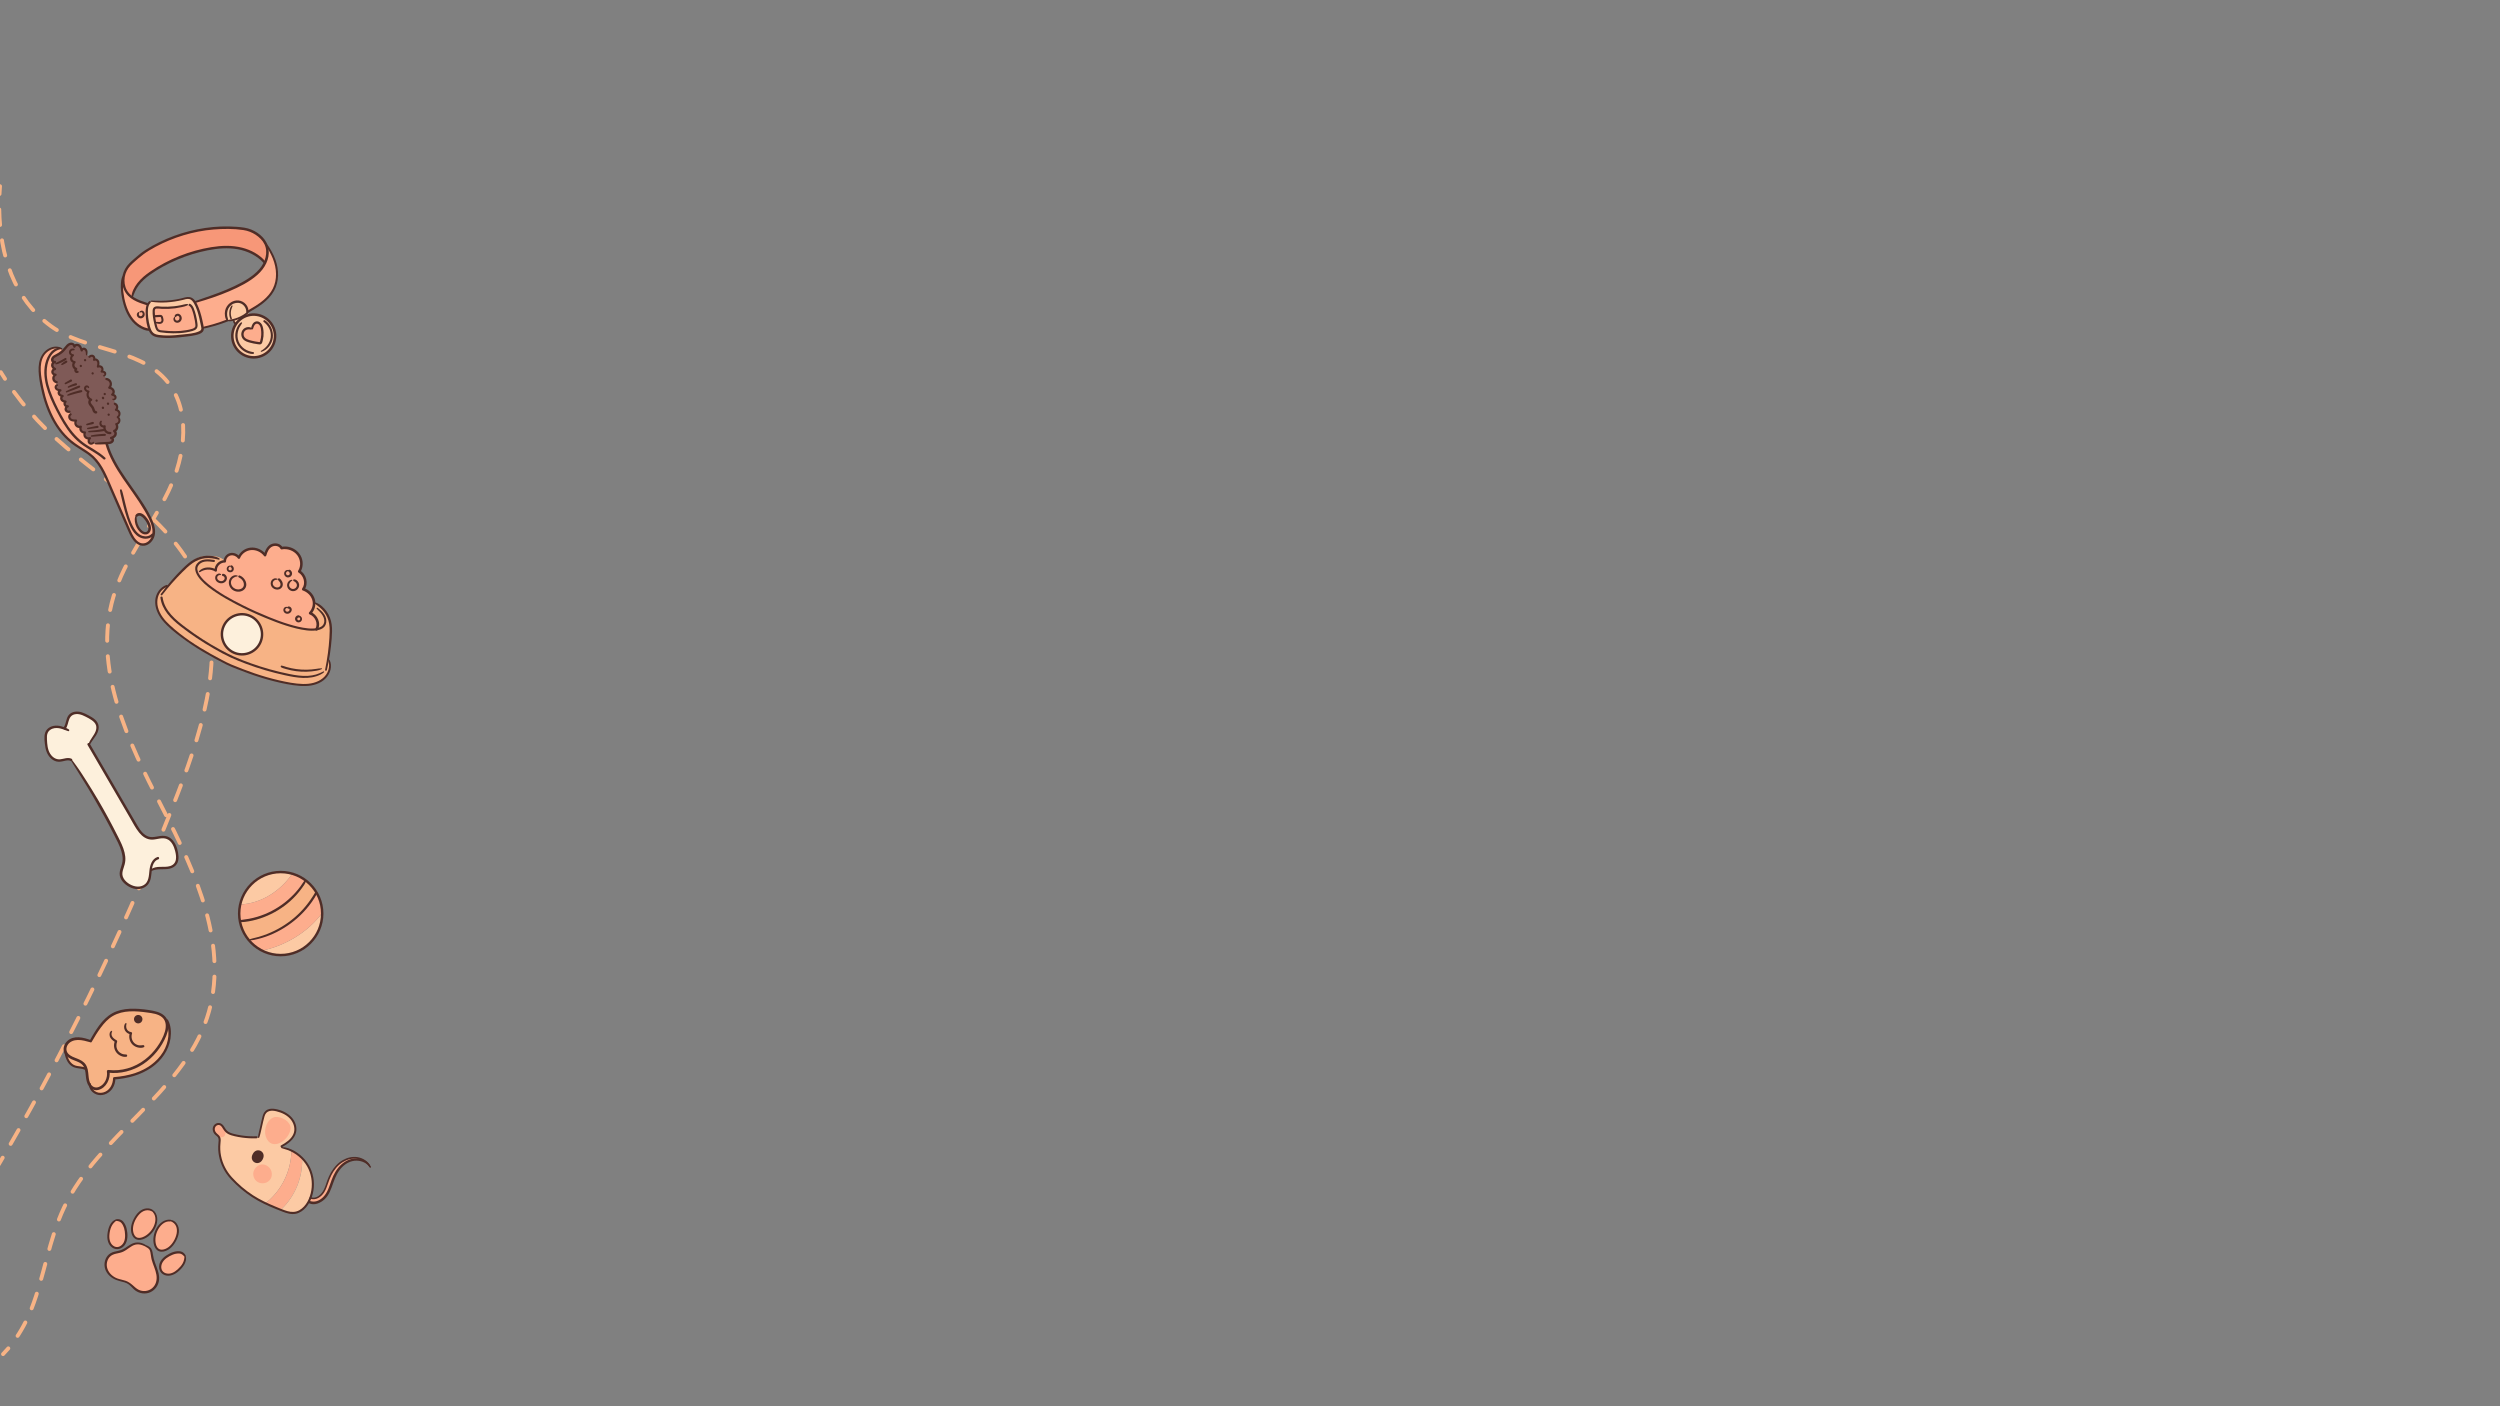 <?xml version="1.0" encoding="utf-8"?>
<!-- Generator: Adobe Illustrator 26.3.0, SVG Export Plug-In . SVG Version: 6.00 Build 0)  -->
<svg version="1.1" xmlns="http://www.w3.org/2000/svg" xmlns:xlink="http://www.w3.org/1999/xlink" x="0px" y="0px"
	 viewBox="0 0 1920 1080" style="enable-background:new 0 0 1920 1080;" xml:space="preserve">
<rect x="0" y="0" width="1920" height="1080" fill="#808080" stroke="none"/>
<style type="text/css">
	.st0{fill:none;stroke:#F7B385;stroke-width:3;stroke-linecap:round;stroke-linejoin:round;}
	.st1{fill:none;stroke:#F7B385;stroke-width:3;stroke-linecap:round;stroke-linejoin:round;stroke-dasharray:11.898,11.898;}
	.st2{fill:none;stroke:#F7B385;stroke-width:3;stroke-linecap:round;stroke-linejoin:round;stroke-dasharray:12.205,12.205;}
	.st3{fill:#FDAD8D;}
	.st4{fill:#7F5A57;}
	.st5{fill:#4F2D27;}
	.st6{fill:#FDF0DC;}
	.st7{fill:#FCCAA4;}
	.st8{fill:#F79778;}
	.st9{fill:#F7B385;}
</style>
<g id="Layer_2">
	<g>
		<g>
			<path class="st0" d="M0,143c-0.15,1.99-0.28,3.99-0.37,5.99"/>
			<path class="st1" d="M-0.56,160.89c0.55,34.95,11.23,68.79,39.57,89.48c26.36,19.25,65.97,16.66,87.87,40.87
				c20.44,22.6,15.68,58.57,2.47,86.02c-13.22,27.45-33.5,51.65-42.19,80.85c-16.2,54.45,11.1,111.33,37.22,161.78
				c26.12,50.45,52.5,108.11,34.55,162.01c-19.34,58.07-83.5,90.18-109.73,145.47c-11.67,24.6-15.06,52.31-24.96,77.66
				c-3.52,9.01-8.27,17.93-14.14,25.83"/>
			<path class="st0" d="M6.38,1035.53c-1.3,1.53-2.65,3.01-4.04,4.43"/>
		</g>
	</g>
	<g>
		<g>
			<path class="st0" d="M0.63,285.86c1.05,1.7,2.12,3.4,3.21,5.07"/>
			<path class="st2" d="M10.75,300.99c7.45,10.24,15.73,19.87,24.77,28.73c39.41,38.63,93.97,65.13,116.47,115.52
				c22.92,51.32,5.09,110.92-15.14,163.35c-36.66,94.98-80.75,187.1-131.71,275.23"/>
			<path class="st0" d="M2.07,889.11c-1.01,1.73-2.02,3.45-3.03,5.18"/>
		</g>
	</g>
</g>
<g id="Layer_1">
	<g>
		<g>
			<g>
				<path class="st3" d="M89.42,357.88c-3.14-5.4-5.8-11.03-7.53-17.08l-0.03-0.54c-2.8,0.15-5.59,0.31-8.39,0.46l-2.43-0.16
					c-0.56,0.28-1.29,0.27-1.87-0.01c-0.17-0.08-0.32-0.18-0.45-0.31c-0.08-0.07-0.15-0.16-0.22-0.25
					c-0.77-1.06-0.38-2.67,0.63-3.49c-1.18,0.51-2.67,0.18-3.53-0.78c-0.86-0.96-1.02-2.48-0.38-3.6c-1.1,0.17-2.28-0.33-2.93-1.24
					c-0.65-0.91-0.74-2.18-0.23-3.17c-1.25,0.46-2.77,0.02-3.58-1.03c-0.81-1.06-0.85-2.64-0.08-3.73
					c-1.52,0.11-3.19,0.05-4.34-0.95c-1.13-0.97-1.23-3.12,0.07-3.77l-0.74-2.06c-1.1,0.41-2.47-0.26-2.84-1.37
					c-0.36-1.11,0.35-2.46,1.47-2.79c-0.89,0.2-1.88-0.28-2.27-1.09c-0.39-0.82-0.14-1.9,0.57-2.46c-1.13-0.12-2.32-0.51-2.95-1.45
					c-0.64-0.94-0.37-2.49,0.71-2.84c-1.11-0.2-2.26-0.71-2.77-1.72c-0.51-1-0.01-2.52,1.11-2.66c-0.8-0.09-1.62-0.19-2.34-0.55
					c-0.72-0.36-1.33-1.04-1.39-1.84c-0.05-0.6,0.31-1.24,0.83-1.5l-0.06-2.37c-1.26-0.24-2.3-1.34-2.47-2.61
					c-0.17-1.27,0.55-2.61,1.7-3.17c-1.15,0.13-2.31-0.81-2.43-1.96c-0.12-1.15,0.83-2.3,1.98-2.41c-1.1-0.51-2.01-1.57-2.09-2.78
					c-0.08-1.09,0.63-2.22,1.64-2.54c-0.77,0.04-1.55-0.65-1.67-1.44c-0.14-0.93,0.39-1.86,1.1-2.46c0.71-0.61,1.6-0.98,2.44-1.4
					c1.83-0.92,3.5-2.14,4.95-3.59l-1.33-1.26c-0.48-0.27-0.97-0.49-1.47-0.64c-0.14-0.05-0.28-0.09-0.42-0.13
					c-4.88-1.31-10.6,2.05-12.97,6.76c-2.67,5.34-2.17,11.68-1.25,17.59c2.95,18.98,10.37,38.52,25.98,49.7
					c1.98,1.42,4.08,2.68,6.15,3.98c0.33,0.21,0.67,0.42,1,0.62c2.32,1.47,4.58,3,6.61,4.84c5.93,5.4,9.3,12.99,12.5,20.34
					c4.74,10.87,9.47,21.73,14.21,32.6c0.65,1.49,1.3,2.98,1.95,4.47c2.04,4.67,5.11,10.08,10.21,10.19
					c4.23,0.09,7.65-3.97,8.22-8.16c0.57-4.19-1.01-8.36-2.85-12.17C108.25,383.67,97.31,371.46,89.42,357.88z M114.45,403.01
					c0.38,1.1,0.65,2.27,0.5,3.42c-0.15,1.16-0.79,2.3-1.84,2.81c-0.87,0.43-1.92,0.39-2.83,0.04c-0.9-0.35-1.68-0.97-2.36-1.67
					c-2.72-2.77-4.07-6.82-3.56-10.67l0.5-0.87c0.58-0.92,1.84-1.25,2.9-1c1.06,0.24,1.96,0.95,2.74,1.71
					C112.26,398.53,113.63,400.67,114.45,403.01z"/>
			</g>
		</g>
		<g>
			<path class="st4" d="M83.95,297.74c1.25,0.18,2.5,0.85,3.07,1.98c0.57,1.13,0.26,2.72-0.85,3.33c0.75,0.1,1.5,0.38,2.01,0.93
				c0.51,0.55,0.74,1.4,0.41,2.08c-0.18,0.37-0.55,0.64-0.95,0.73l0.59,3.32c0.91,0.3,1.63,1.13,1.8,2.08
				c0.17,0.95-0.22,1.97-0.98,2.56c1.26,0.12,2.39,1.1,2.68,2.33c0.3,1.23-0.27,2.62-1.33,3.3c1.02,0.62,1.58,1.91,1.33,3.07
				c-0.24,1.17-1.28,2.13-2.46,2.28c1.45,1.63,0.57,4.66-1.52,5.27c1.13,0.57,1.33,2.23,0.68,3.32c-0.65,1.09-1.86,1.71-3.06,2.11
				c0.8-0.02,1.42,0.86,1.31,1.65c-0.11,0.79-0.76,1.42-1.49,1.73c-0.73,0.31-1.55,0.36-2.35,0.4c-0.33,0.02-0.66,0.04-0.99,0.05
				c-2.8,0.15-5.59,0.31-8.39,0.46l-2.43-0.16c-0.56,0.28-1.29,0.27-1.87-0.01c-0.17-0.08-0.32-0.18-0.45-0.31
				c-0.08-0.07-0.15-0.16-0.22-0.25c-0.77-1.06-0.38-2.67,0.63-3.49c-1.18,0.51-2.67,0.18-3.53-0.78c-0.86-0.96-1.02-2.48-0.38-3.6
				c-1.1,0.17-2.28-0.33-2.93-1.24c-0.65-0.91-0.74-2.18-0.23-3.17c-1.25,0.46-2.77,0.02-3.58-1.03c-0.81-1.06-0.85-2.64-0.08-3.73
				c-1.52,0.11-3.19,0.05-4.34-0.95c-1.13-0.97-1.23-3.12,0.07-3.77l-0.74-2.06c-1.1,0.41-2.47-0.26-2.84-1.37
				c-0.36-1.11,0.35-2.46,1.47-2.79c-0.89,0.2-1.88-0.28-2.27-1.09c-0.39-0.82-0.14-1.9,0.57-2.46c-1.13-0.12-2.32-0.51-2.95-1.45
				c-0.64-0.94-0.37-2.49,0.71-2.84c-1.11-0.2-2.26-0.71-2.77-1.72c-0.51-1-0.01-2.52,1.11-2.66c-0.8-0.09-1.62-0.19-2.34-0.55
				c-0.72-0.36-1.33-1.04-1.39-1.84c-0.05-0.6,0.31-1.24,0.83-1.5l-0.06-2.37c-1.26-0.24-2.3-1.34-2.47-2.61
				c-0.17-1.27,0.55-2.61,1.7-3.17c-1.15,0.13-2.31-0.81-2.43-1.96c-0.12-1.15,0.83-2.3,1.98-2.41c-1.1-0.51-2.01-1.57-2.09-2.78
				c-0.08-1.09,0.63-2.22,1.64-2.54c0.12-0.01,0.25-0.03,0.37-0.08c-0.13,0.02-0.25,0.04-0.37,0.08c-0.77,0.04-1.55-0.65-1.67-1.44
				c-0.14-0.93,0.39-1.86,1.1-2.46c0.71-0.61,1.6-0.98,2.44-1.4c1.83-0.92,3.5-2.14,4.95-3.59c0.48-0.48,0.94-0.99,1.37-1.52
				c0.69-0.86,1.31-1.78,2.14-2.5c0.83-0.73,1.91-1.25,3-1.1c1.09,0.15,2.09,1.13,1.98,2.23c0.31-1.44,2.42-1.77,3.6-0.91
				c1.19,0.87,1.66,2.39,2.06,3.8c0.03-0.89,1.09-1.51,1.96-1.29c0.87,0.21,1.49,1.03,1.72,1.9c0.23,0.87,0.14,1.78,0.05,2.67
				l2.44,1.34c0.68-0.64,1.81-0.78,2.6-0.27c0.89,0.58,1.2,1.9,0.65,2.82c1.07-0.79,2.71,0.08,3.18,1.33
				c0.47,1.24,0.14,2.63-0.19,3.92c0.99-0.56,2.38-0.27,3.07,0.63c0.69,0.9,0.6,2.32-0.2,3.13c0.99-0.03,2.09,0.22,2.64,1.05
				c0.45,0.69,0.19,1.78-0.48,2.12l1.5,2.56c1.46,0.16,2.78,1.22,3.26,2.62C85.41,295.07,85.01,296.72,83.95,297.74z"/>
		</g>
		<g>
			<g>
				<path class="st5" d="M47.62,267.39c-3.03-1.72-6.66-1.49-9.71,0.06c-3.37,1.7-5.82,4.66-7.06,8.2
					c-1.43,4.06-1.41,8.46-0.97,12.69c0.48,4.62,1.39,9.22,2.51,13.73c2.25,9.05,5.66,17.94,10.85,25.74
					c2.57,3.85,5.53,7.43,8.98,10.54c3.56,3.21,7.58,5.66,11.61,8.21c2.08,1.31,4.14,2.68,6,4.3c1.89,1.65,3.54,3.54,5,5.58
					c2.94,4.09,5.06,8.72,7.08,13.31c4.42,10.05,8.79,20.12,13.15,30.19c1.1,2.54,2.21,5.09,3.32,7.63c0.79,1.8,1.59,3.59,2.61,5.27
					c1.87,3.06,4.54,5.97,8.32,6.3c4.05,0.36,7.41-2.65,8.91-6.18c1.77-4.16,0.65-8.88-1-12.88c-1.91-4.62-4.49-9-7.16-13.21
					c-2.75-4.35-5.72-8.56-8.69-12.76c-5.92-8.39-11.91-16.84-15.95-26.33c-0.99-2.33-1.85-4.71-2.55-7.14
					c-0.35-1.2-2.27-0.83-1.92,0.38c5.54,19.3,19.99,33.91,29.89,50.91c2.32,3.99,4.79,8.25,5.86,12.78
					c0.92,3.87,0.48,8.14-2.65,10.91c-1.4,1.24-3.17,1.91-5.04,1.65c-1.61-0.22-3.02-1.17-4.14-2.3c-2.78-2.84-4.21-6.73-5.77-10.31
					c-4.21-9.67-8.44-19.33-12.65-28.99c-3.83-8.78-7.31-18.48-14.42-25.22c-3.43-3.25-7.55-5.55-11.5-8.07
					c-3.77-2.41-7.23-5.19-10.27-8.48c-6.14-6.64-10.44-14.77-13.45-23.25c-1.51-4.24-2.68-8.6-3.6-13.01
					c-0.9-4.27-1.74-8.65-1.91-13.02c-0.15-4.01,0.31-8.33,2.63-11.72c1.87-2.74,4.94-4.82,8.26-5.26c1.63-0.22,3.3,0.05,4.75,0.82
					C47.64,268.82,48.33,267.79,47.62,267.39L47.62,267.39z"/>
			</g>
		</g>
		<g>
			<g>
				<path class="st5" d="M92.09,376.65c0.21,1.84,0.74,3.65,1.17,5.45c0.43,1.81,0.86,3.63,1.3,5.43c0.88,3.59,1.84,7.15,3.05,10.64
					c2,5.74,4.94,13.26,11.38,15.16c2.99,0.88,6.48,0.41,8.67-1.97c0.78-0.85-0.42-2.22-1.22-1.35c-1.73,1.89-4.47,2.27-6.87,1.58
					c-2.78-0.79-4.88-3.05-6.36-5.43c-3.51-5.66-5.23-12.42-6.81-18.83c-0.46-1.86-0.9-3.72-1.35-5.58
					c-0.45-1.87-0.85-3.79-1.6-5.56C93.12,375.39,92,375.88,92.09,376.65L92.09,376.65z"/>
			</g>
		</g>
		<g>
			<g>
				<path class="st5" d="M45.55,266.94c-6.92,0.79-10.33,8.46-11.21,14.53c-0.97,6.7,0.42,13.46,2.65,19.77
					c2.34,6.64,5.59,12.99,8.97,19.15c3.6,6.58,7.77,12.96,13.33,18.06c3.06,2.81,6.53,5.04,10.07,7.19
					c3.52,2.14,7.08,4.25,10.12,7.06c0.85,0.79,2.21-0.42,1.35-1.22c-2.6-2.4-5.53-4.38-8.53-6.24c-2.93-1.82-6-3.5-8.73-5.63
					c-5.79-4.51-10.22-10.23-13.94-16.51c-3.54-5.97-6.75-12.25-9.42-18.65c-2.48-5.95-4.4-12.32-4.34-18.82
					c0.07-6.75,2.52-15.4,9.96-17.28C46.75,268.13,46.47,266.83,45.55,266.94L45.55,266.94z"/>
			</g>
		</g>
		<g>
			<g>
				<path class="st5" d="M103.85,396.78c-0.13,0.66-0.35,1.29-0.38,1.97c-0.03,0.68,0.04,1.39,0.14,2.06
					c0.21,1.41,0.64,2.83,1.28,4.11c1.21,2.41,3.42,5.16,6.27,5.52c3.09,0.39,4.99-2.44,4.78-5.26c-0.23-3.09-2.03-6.22-4.08-8.47
					c-1.09-1.19-2.4-2.36-4.04-2.67c-1.55-0.29-3.14,0.29-3.83,1.75c-0.39,0.83,0.86,1.58,1.47,0.96c1.7-1.7,3.71,0.09,4.95,1.45
					c1.59,1.75,2.93,3.97,3.44,6.29c0.44,2.01-0.37,4.74-2.95,4.03c-2.04-0.56-3.56-2.75-4.47-4.53c-0.53-1.04-0.93-2.13-1.16-3.27
					c-0.24-1.17-0.44-2.55-0.39-3.74C104.92,396.4,103.98,396.16,103.85,396.78L103.85,396.78z"/>
			</g>
		</g>
		<g>
			<g>
				<path class="st5" d="M73.44,341.31c1.92,0.16,3.87,0.03,5.8-0.03c0.97-0.03,1.94-0.08,2.91-0.13c0.88-0.04,1.8-0.04,2.66-0.25
					c1.29-0.33,2.58-1.23,2.78-2.64c0.19-1.36-0.76-2.66-2.15-2.77c0.04,0.62,0.08,1.24,0.12,1.87c1.63-0.56,3.31-1.41,3.97-3.12
					c0.55-1.43,0.14-3.26-1.24-4.05c-0.03,0.56-0.06,1.12-0.1,1.68c2.62-0.9,3.65-4.66,1.69-6.68c-0.15,0.45-0.3,0.9-0.45,1.35
					c3.27-0.7,4.25-4.89,1.39-6.8c0.03,0.41,0.06,0.81,0.09,1.22c1.27-0.89,1.96-2.61,1.58-4.13c-0.4-1.6-1.81-2.68-3.4-2.9
					c0.17,0.48,0.34,0.97,0.5,1.45c2.09-1.8,1.46-5.12-1.1-6.11c-1.07-0.41-1.63,1.28-0.56,1.69c1.41,0.54,1.67,2.2,0.54,3.18
					c-0.57,0.5-0.18,1.36,0.5,1.45c0.95,0.13,1.73,0.83,1.97,1.76c0.25,0.99-0.28,1.9-1.07,2.46c-0.42,0.29-0.27,0.97,0.09,1.22
					c1.67,1.12,1.15,3.64-0.86,3.9c-0.69,0.09-0.77,0.88-0.45,1.35c0.82,1.19,0.35,3.3-1.1,3.77c-0.74,0.24-1.14,1.29-0.34,1.76
					c0.74,0.44,0.78,1.4,0.35,2.09c-0.56,0.9-1.67,1.34-2.62,1.68c-0.91,0.33-0.51,1.73,0.36,1.78c1.03,0.06,0.08,1.31-0.33,1.53
					c-1.09,0.59-2.66,0.45-3.86,0.52c-2.58,0.15-5.23,0.23-7.77,0.74C72.71,340.28,72.78,341.25,73.44,341.31L73.44,341.31z"/>
			</g>
		</g>
		<g>
			<g>
				<path class="st5" d="M86.43,307.03c1.22,0.91,2.87-0.05,3.08-1.46c0.29-2.01-1.57-3.13-3.28-3.41c0.11,0.56,0.23,1.13,0.34,1.69
					c1.44-0.89,1.99-2.64,1.38-4.22c-0.63-1.65-2.29-2.51-3.94-2.79c0.18,0.52,0.36,1.04,0.54,1.57c1.29-1.32,1.79-3.23,1.19-5
					c-0.56-1.64-2.21-3.14-4.01-3.16c-0.89-0.01-1.26,1.34-0.31,1.6c1.15,0.32,2.21,0.81,2.66,2c0.42,1.11,0.07,2.39-0.74,3.22
					c-0.57,0.58-0.23,1.44,0.54,1.57c0.88,0.15,1.8,0.58,2.27,1.38c0.4,0.69,0.33,1.77-0.39,2.23c-0.76,0.48-0.56,1.55,0.34,1.69
					c0.7,0.11,1.53,0.45,1.79,1.18c0.24,0.71-0.33,1.38-1.06,1.05C86.33,305.94,86.02,306.72,86.43,307.03L86.43,307.03z"/>
			</g>
		</g>
		<g>
			<g>
				<path class="st5" d="M79.68,289.14c1.36,0.06,2.19-1.38,1.89-2.62c-0.37-1.51-2.13-2.01-3.49-2.02
					c0.17,0.49,0.34,0.97,0.51,1.46c1.03-1.14,1.28-2.83,0.38-4.14c-0.93-1.35-2.76-1.7-4.19-0.99c0.39,0.34,0.78,0.68,1.17,1.01
					c0.43-1.68,0.87-3.67-0.22-5.21c-0.86-1.21-2.6-1.91-3.93-1.05c0.36,0.4,0.72,0.8,1.07,1.2c0.7-1.34,0.44-3.1-0.89-3.97
					c-1.33-0.87-3.05-0.4-3.99,0.79c-0.67,0.84,0.73,1.74,1.4,0.91c0.93-1.17,2.79,0.03,2.09,1.36c-0.34,0.65,0.3,1.7,1.07,1.2
					c0.78-0.5,1.71,0.09,2.02,0.88c0.42,1.06,0.07,2.31-0.2,3.36c-0.18,0.68,0.49,1.35,1.17,1.01c1.52-0.75,3.13,1.05,1.94,2.39
					c-0.42,0.48-0.29,1.47,0.51,1.46c0.6-0.01,1.3,0.01,1.79,0.41c0.47,0.38,0.61,1.35-0.15,1.49
					C79.02,288.18,79.07,289.11,79.68,289.14L79.68,289.14z"/>
			</g>
		</g>
		<g>
			<g>
				<path class="st5" d="M66.98,272.61c0.44-1.85,0.57-4.09-1.29-5.25c-1.51-0.94-3.58-0.06-3.79,1.74c0.57-0.04,1.13-0.07,1.7-0.11
					c-0.56-1.92-1.25-4.22-3.41-4.86c-1.61-0.48-3.4,0.19-3.94,1.85c0.58,0.11,1.15,0.23,1.73,0.34c0.08-1.23-0.66-2.32-1.74-2.86
					c-1.11-0.55-2.4-0.4-3.48,0.14c-1.2,0.6-2.07,1.63-2.88,2.67c-0.93,1.18-1.95,2.29-3.1,3.27c-1.16,0.99-2.44,1.8-3.81,2.49
					c-1.19,0.59-2.42,1.18-3.19,2.32c-0.65,0.96-0.88,2.22-0.32,3.27c0.56,1.04,1.73,1.59,2.87,1.29c1.16-0.31,0.83-1.99-0.36-1.83
					c-1.54,0.21-2.66,1.65-2.76,3.16c-0.11,1.69,1.07,3.2,2.52,3.92c0.11-0.55,0.21-1.09,0.32-1.64c-1.58,0.25-2.84,1.73-2.68,3.35
					c0.16,1.61,1.65,2.85,3.26,2.76c-0.11-0.55-0.22-1.1-0.33-1.65c-1.46,0.77-2.39,2.34-2.2,4.01c0.18,1.64,1.49,3.03,3.08,3.4
					c1.12,0.26,1.7-1.44,0.57-1.71c-2.02-0.47-2.58-3.1-0.67-4.15c0.91-0.5,0.39-1.7-0.56-1.63c-0.66,0.04-1.36-0.6-1.39-1.24
					c-0.03-0.74,0.6-1.29,1.27-1.38c0.74-0.1,1.02-1.28,0.32-1.64c-0.81-0.41-1.6-1.1-1.66-2.08c-0.05-0.81,0.48-1.5,1.27-1.66
					c-0.12-0.61-0.24-1.22-0.36-1.83c-0.79,0.26-1.05-0.71-0.82-1.29c0.32-0.82,1.17-1.3,1.91-1.68c1.86-0.96,3.63-1.95,5.23-3.33
					c1.54-1.33,2.57-3.01,3.95-4.48c0.61-0.65,1.38-1.28,2.3-1.37c0.79-0.08,1.67,0.41,1.67,1.28c0,0.94,1.49,1.38,1.73,0.34
					c0.19-0.86,1.38-0.92,2.04-0.58c1.14,0.58,1.62,2.24,1.94,3.37c0.26,0.93,1.58,0.88,1.7-0.11c0.12-0.96,1.39-0.36,1.72,0.09
					c0.61,0.83,0.59,2.12,0.62,3.1C65.98,272.96,66.83,273.24,66.98,272.61L66.98,272.61z"/>
			</g>
		</g>
		<g>
			<g>
				<path class="st5" d="M44.27,295.21c-1.61-0.35-2.67,1.37-2.25,2.82c0.55,1.91,2.63,2.42,4.35,2.65
					c-0.04-0.58-0.07-1.15-0.11-1.73c-1.53,0.3-2.33,1.92-1.95,3.38c0.41,1.58,2.01,2.42,3.49,2.71c-0.04-0.55-0.08-1.11-0.12-1.66
					c-1.41,0.58-1.86,2.33-1.3,3.67c0.64,1.53,2.37,2.13,3.89,2.31c-0.18-0.52-0.36-1.04-0.54-1.56c-2.25,2.01-0.47,5.59,2.47,5.1
					c-0.19-0.56-0.38-1.12-0.57-1.68c-1.52,0.54-2.44,2.33-1.92,3.88c0.52,1.54,2.31,2.42,3.85,1.94c1.06-0.33,0.75-2.04-0.34-1.72
					c-1.8,0.53-2.57-1.88-0.8-2.5c0.99-0.35,0.38-1.83-0.57-1.68c-1.22,0.2-1.83-1.21-0.93-2.01c0.59-0.54,0.21-1.47-0.54-1.56
					c-0.78-0.09-1.7-0.3-2.2-0.96c-0.4-0.53-0.35-1.36,0.3-1.63c0.68-0.28,0.64-1.51-0.12-1.66c-0.73-0.15-1.56-0.37-2.05-0.98
					c-0.38-0.47-0.47-1.51,0.28-1.7c0.96-0.23,0.89-1.64-0.11-1.73c-0.87-0.08-1.91-0.14-2.58-0.79c-0.59-0.58-0.57-1.48,0.3-1.76
					C44.69,296.22,44.94,295.35,44.27,295.21L44.27,295.21z"/>
			</g>
		</g>
		<g>
			<g>
				<path class="st5" d="M71.26,339.53c-0.4,0.63-1.53,0.59-2,0.05c-0.66-0.74-0.18-1.88,0.45-2.45c0.76-0.67-0.09-1.72-0.95-1.4
					c-1.91,0.73-3.75-1.32-2.81-3.14c0.35-0.67-0.12-1.4-0.89-1.31c-1.88,0.21-2.91-1.7-2.17-3.29c0.26-0.56-0.39-1.31-0.98-1.11
					c-2.14,0.7-4.07-1.47-2.79-3.46c0.43-0.67-0.18-1.34-0.87-1.29c-1.19,0.08-2.77,0.1-3.69-0.81c-0.6-0.59-0.84-1.93,0.05-2.37
					c0.97-0.48,0.22-1.98-0.75-1.5c-1.65,0.82-1.86,2.96-0.97,4.43c1.12,1.84,3.54,2.04,5.47,1.92c-0.22-0.43-0.44-0.87-0.65-1.3
					c-0.92,1.42-0.93,3.29,0.09,4.67c0.99,1.35,2.87,1.91,4.45,1.4c-0.33-0.37-0.65-0.74-0.98-1.11c-1.35,2.88,1.11,5.86,4.13,5.52
					c-0.3-0.44-0.59-0.87-0.89-1.31c-0.77,1.5-0.69,3.34,0.47,4.64c1.15,1.29,2.99,1.57,4.55,0.97c-0.32-0.47-0.63-0.93-0.95-1.4
					c-1.39,1.24-1.93,3.72-0.34,5.04c1.36,1.13,3.34,0.71,4.08-0.87C72.6,339.43,71.61,338.98,71.26,339.53L71.26,339.53z"/>
			</g>
		</g>
		<g>
			<g>
				<path class="st5" d="M70.25,335.46c1.79-0.11,3.58-0.29,5.36-0.43c0.86-0.07,1.73-0.12,2.59-0.17c0.43-0.02,0.87-0.04,1.3-0.06
					c0.5-0.02,1.04,0.03,1.49-0.21c0.58-0.31,0.48-1.1-0.1-1.34c-0.44-0.18-0.94-0.08-1.41-0.05c-0.46,0.03-0.93,0.06-1.39,0.1
					c-0.87,0.07-1.73,0.15-2.59,0.24c-1.79,0.18-3.57,0.41-5.33,0.79C69.57,334.47,69.59,335.5,70.25,335.46L70.25,335.46z"/>
			</g>
		</g>
		<g>
			<g>
				<path class="st5" d="M68.23,332.03c3.77-0.03,7.52-0.26,11.24-0.89c1.07-0.18,0.74-1.84-0.32-1.65
					c-3.58,0.65-7.21,1.2-10.84,1.43C67.61,330.97,67.5,332.04,68.23,332.03L68.23,332.03z"/>
			</g>
		</g>
		<g>
			<g>
				<path class="st5" d="M67.49,329.64c2.53-0.34,5.07-0.61,7.59-0.99c1.07-0.16,0.74-1.84-0.32-1.65
					c-2.51,0.46-4.99,1.03-7.49,1.53C66.55,328.68,66.77,329.74,67.49,329.64L67.49,329.64z"/>
			</g>
		</g>
		<g>
			<g>
				<path class="st5" d="M66.89,326.64c0.8-0.18,1.6-0.33,2.41-0.49c0.39-0.08,0.77-0.15,1.16-0.23c0.51-0.11,1-0.17,1.43-0.51
					c0.25-0.19,0.31-0.57,0.21-0.85c-0.11-0.32-0.37-0.49-0.7-0.54c-0.45-0.06-0.86,0.12-1.27,0.26c-0.43,0.14-0.85,0.29-1.28,0.43
					c-0.73,0.25-1.46,0.5-2.2,0.73c-0.31,0.1-0.55,0.37-0.48,0.72C66.23,326.48,66.56,326.71,66.89,326.64L66.89,326.64z"/>
			</g>
		</g>
		<g>
			<g>
				<path class="st5" d="M52.14,303.93c0.93-0.09,1.85-0.43,2.74-0.7c0.84-0.26,1.69-0.5,2.55-0.73c0.85-0.23,1.71-0.47,2.57-0.68
					c0.91-0.22,1.93-0.32,2.79-0.69c0.72-0.31,0.49-1.54-0.31-1.53c-0.93,0.01-1.9,0.36-2.8,0.6c-0.92,0.24-1.84,0.49-2.75,0.78
					c-0.91,0.29-1.81,0.6-2.7,0.93c-0.86,0.32-1.74,0.66-2.48,1.2C51.32,303.43,51.74,303.97,52.14,303.93L52.14,303.93z"/>
			</g>
		</g>
		<g>
			<g>
				<path class="st5" d="M51.17,301.44c1.69-0.53,3.35-1.18,5.01-1.81c1.66-0.64,3.36-1.24,4.98-1.99c0.4-0.19,0.56-0.71,0.36-1.09
					c-0.22-0.43-0.67-0.51-1.09-0.36c-1.65,0.58-3.25,1.33-4.85,2.02c-1.6,0.7-3.22,1.38-4.77,2.18
					C50.27,300.66,50.55,301.64,51.17,301.44L51.17,301.44z"/>
			</g>
		</g>
		<g>
			<g>
				<path class="st5" d="M52.76,297.76c0.99-0.38,2-0.75,3.02-1.06c0.5-0.15,1-0.3,1.5-0.43c0.6-0.16,1.4-0.19,1.78-0.74
					c0.22-0.32,0.14-0.9-0.23-1.08c-0.24-0.12-0.44-0.21-0.71-0.16c-0.12,0.02-0.24,0.07-0.35,0.1c-0.27,0.08-0.54,0.17-0.81,0.26
					c-0.56,0.19-1.13,0.39-1.67,0.62c-1.04,0.44-2.05,0.93-3.02,1.51C51.66,297.15,52.1,298.01,52.76,297.76L52.76,297.76z"/>
			</g>
		</g>
		<g>
			<g>
				<path class="st5" d="M50.52,295.08c1.45-0.67,2.91-1.31,4.35-2c0.41-0.2,0.62-0.76,0.39-1.17c-0.22-0.4-0.75-0.63-1.17-0.39
					c-1.39,0.79-2.75,1.63-4.13,2.44c-0.29,0.17-0.44,0.53-0.28,0.85C49.83,295.11,50.21,295.22,50.52,295.08L50.52,295.08z"/>
			</g>
		</g>
		<g>
			<g>
				<path class="st5" d="M56.95,267.88c-1.65-0.75-3.66,0.44-3.96,2.2c-0.31,1.81,1.25,3.53,3.06,3.52c-0.1-0.49-0.2-0.99-0.3-1.48
					c-1.39,0.79-2.24,2.33-1.9,3.96c0.34,1.62,1.78,2.71,3.37,2.89c-0.17-0.5-0.35-1-0.52-1.49c-2.26,2.08-1.41,5.73,1.48,6.7
					c-0.11-0.51-0.21-1.02-0.32-1.53c-1.94,1.49-0.19,4.75,2.1,3.67c0.94-0.45,0.36-1.69-0.55-1.62c-0.53,0.04-0.83-0.32-0.33-0.71
					c0.55-0.43,0.29-1.33-0.32-1.53c-1.62-0.53-2.1-2.48-0.9-3.71c0.5-0.51,0.25-1.44-0.52-1.49c-1.96-0.13-2.59-2.72-0.88-3.74
					c0.61-0.37,0.54-1.48-0.3-1.48c-0.89,0-1.81-0.8-1.63-1.76c0.18-0.97,1.34-1.38,2.2-1.22C57.45,269.2,57.53,268.14,56.95,267.88
					L56.95,267.88z"/>
			</g>
		</g>
		<g>
			<g>
				<path class="st5" d="M68.5,297.43c-0.51-1.9-3.15-1.91-3.8-0.1c-0.75,2.09,1.16,3.71,3.01,4.12c-0.14-0.4-0.28-0.79-0.42-1.19
					c-1.81,2.74-0.61,6.31,2.34,7.65c0.04-0.61,0.08-1.21,0.12-1.82c-1.22,0.4-1.97,1.41-2,2.71c-0.03,1.4,0.88,2.57,1.73,3.59
					c0.48,0.57,0.95,1.12,1.2,1.83c0.21,0.59,0.31,1.22,0.6,1.78c0.51,0.99,1.56,1.87,2.74,1.57c1-0.26,0.96-1.74-0.12-1.83
					c-0.76-0.06-0.96-0.73-1.16-1.38c-0.26-0.86-0.55-1.63-1.08-2.36c-0.59-0.82-3.26-3.38-1.3-4.14c0.81-0.32,0.57-1.47-0.12-1.74
					c-2.05-0.8-2.76-3.13-1.6-4.99c0.35-0.55-0.04-1.12-0.62-1.23c-0.8-0.15-1.76-0.57-1.9-1.47c-0.12-0.79,0.95-1.58,1.3-0.62
					C67.64,298.41,68.67,298.06,68.5,297.43L68.5,297.43z"/>
			</g>
		</g>
		<g>
			<g>
				<path class="st5" d="M77.08,323.3c-0.44,0.54-0.74,1.03-0.76,1.75c-0.03,0.71,0.17,1.4,0.57,1.98c0.79,1.13,2.35,1.64,3.66,1.19
					c-0.33-0.37-0.66-0.75-0.99-1.12c-0.49,1.66-0.14,3.5,1.06,4.79c0.55,0.58,1.24,1.03,1.99,1.3c0.75,0.27,1.83,0.48,2.56,0.09
					c0.59-0.32,0.62-1.34-0.11-1.53c-0.57-0.15-1.16-0.04-1.73-0.22c-0.49-0.15-0.96-0.41-1.32-0.78c-0.78-0.8-1.09-2.01-0.81-3.09
					c0.2-0.77-0.5-1.3-1.21-1.04c-1.52,0.56-2.67-1.38-1.85-2.61C78.59,323.3,77.58,322.69,77.08,323.3L77.08,323.3z"/>
			</g>
		</g>
		<g>
			<g>
				<path class="st5" d="M42.91,279.83c0.75-0.02,1.47-0.32,2.17-0.56c0.66-0.23,1.31-0.51,1.95-0.81c0.64-0.29,1.26-0.61,1.87-0.96
					c0.67-0.37,1.38-0.74,1.96-1.24c0.68-0.59-0.08-1.66-0.88-1.29c-0.63,0.29-1.21,0.72-1.81,1.07c-0.61,0.35-1.22,0.68-1.85,1.01
					c-0.62,0.32-1.26,0.62-1.89,0.93c-0.61,0.3-1.29,0.54-1.83,0.96C42.26,279.19,42.47,279.84,42.91,279.83L42.91,279.83z"/>
			</g>
		</g>
		<g>
			<g>
				<path class="st5" d="M47.77,280.37c0.3-0.15,0.62-0.27,0.92-0.42c0.31-0.16,0.63-0.31,0.94-0.47c0.3-0.15,0.59-0.33,0.88-0.5
					c0.4-0.23,0.81-0.41,1.09-0.78c0.2-0.26,0.16-0.68-0.02-0.94c-0.18-0.27-0.53-0.43-0.86-0.36c-0.43,0.1-0.78,0.41-1.13,0.66
					c-0.29,0.2-0.58,0.4-0.85,0.61c-0.26,0.21-0.53,0.42-0.79,0.63c-0.27,0.22-0.52,0.46-0.8,0.68
					C46.68,279.86,47.23,280.64,47.77,280.37L47.77,280.37z"/>
			</g>
		</g>
		<g>
			<path class="st5" d="M61.67,280.26c-1.03,0.52-0.23,2.12,0.8,1.6C63.51,281.35,62.71,279.74,61.67,280.26z"/>
		</g>
		<g>
			<path class="st5" d="M64.94,275.81c-1.03,0.52-0.23,2.12,0.8,1.6C66.77,276.89,65.97,275.29,64.94,275.81z"/>
		</g>
		<g>
			<path class="st5" d="M70.76,285.96c-1.03,0.52-0.23,2.12,0.8,1.6C72.59,287.05,71.79,285.44,70.76,285.96z"/>
		</g>
		<g>
			<path class="st5" d="M79.59,312.45c-0.08-0.08-0.18-0.14-0.29-0.17c-0.11-0.04-0.23-0.05-0.34-0.04c-0.12,0-0.23,0.03-0.34,0.09
				c-0.07,0.05-0.13,0.09-0.2,0.14c-0.12,0.11-0.2,0.23-0.25,0.38c-0.01,0.07-0.03,0.15-0.04,0.22c-0.01,0.16,0.02,0.31,0.09,0.46
				l0.06,0.12c0.05,0.11,0.13,0.2,0.22,0.27c0.08,0.08,0.18,0.14,0.29,0.17c0.11,0.04,0.23,0.05,0.34,0.04
				c0.12,0,0.23-0.03,0.34-0.09c0.07-0.05,0.13-0.09,0.2-0.14c0.12-0.11,0.2-0.23,0.25-0.38l0.04-0.22
				c0.01-0.16-0.02-0.31-0.09-0.46l-0.06-0.12C79.76,312.62,79.68,312.52,79.59,312.45z"/>
		</g>
		<g>
			<path class="st5" d="M79.64,304.85c-0.08-0.08-0.18-0.14-0.29-0.17c-0.11-0.04-0.23-0.05-0.34-0.04c-0.12,0-0.23,0.03-0.34,0.09
				c-0.07,0.05-0.13,0.09-0.2,0.14c-0.12,0.11-0.2,0.23-0.25,0.38c-0.01,0.07-0.03,0.15-0.04,0.22c-0.01,0.16,0.02,0.31,0.09,0.46
				l0.12,0.24c0.05,0.11,0.13,0.2,0.22,0.27c0.08,0.08,0.18,0.14,0.29,0.17c0.11,0.04,0.23,0.05,0.34,0.04
				c0.12,0,0.23-0.03,0.34-0.09c0.07-0.05,0.13-0.09,0.2-0.14c0.12-0.11,0.2-0.23,0.25-0.38c0.01-0.07,0.03-0.15,0.04-0.22
				c0.01-0.16-0.02-0.31-0.09-0.46l-0.12-0.24C79.82,305.01,79.74,304.92,79.64,304.85z"/>
		</g>
		<g>
			<path class="st5" d="M83.5,309.3c-0.08-0.08-0.18-0.14-0.29-0.17c-0.11-0.04-0.23-0.05-0.34-0.04c-0.12,0-0.23,0.03-0.34,0.09
				c-0.07,0.05-0.13,0.09-0.2,0.14c-0.12,0.11-0.2,0.23-0.25,0.38l-0.04,0.22c-0.01,0.16,0.02,0.31,0.09,0.46l0.06,0.12
				c0.05,0.11,0.13,0.2,0.22,0.27c0.08,0.08,0.18,0.14,0.29,0.17c0.11,0.04,0.23,0.05,0.34,0.04c0.12,0,0.23-0.03,0.34-0.09
				c0.07-0.05,0.13-0.09,0.2-0.14c0.12-0.11,0.2-0.23,0.25-0.38c0.01-0.07,0.03-0.15,0.04-0.22c0.01-0.16-0.02-0.31-0.09-0.46
				l-0.06-0.12C83.68,309.47,83.6,309.38,83.5,309.3z"/>
		</g>
		<g>
			<path class="st5" d="M83.06,317.67c-1.03,0.52-0.23,2.12,0.8,1.6C84.9,318.76,84.1,317.15,83.06,317.67z"/>
		</g>
		<g>
			<path class="st5" d="M73.8,306.86c-1.03,0.52-0.23,2.12,0.8,1.6C75.63,307.95,74.83,306.35,73.8,306.86z"/>
		</g>
		<g>
			<path class="st5" d="M80.03,301.82c-1.03,0.52-0.23,2.12,0.8,1.6C81.86,302.9,81.06,301.3,80.03,301.82z"/>
		</g>
	</g>
	<g>
		<g>
			<path class="st6" d="M135.75,654.8c0.58,3.03,0.77,6.48-1.17,8.88c-2.04,2.53-5.67,2.99-8.92,3.01
				c-3.25,0.01-6.74-0.17-9.46,1.61l-0.52-0.06c-0.42,3.69-0.45,7.74-2.83,10.58c-1.75,2.09-4.57,3.13-7.3,3.06
				c-2.73-0.07-5.36-1.16-7.6-2.72c-2.61-1.81-4.86-4.52-5.05-7.69c-0.16-2.8,1.28-5.41,1.92-8.14c1.48-6.29-1.36-12.7-4.24-18.48
				c-10.54-21.2-22.54-41.67-35.89-61.23l-0.15-0.05c-2.82-1.43-6.15,0.59-9.31,0.56c-3.41-0.03-6.41-2.55-7.96-5.58
				c-1.55-3.04-1.91-6.52-2.13-9.93c-0.15-2.3-0.22-4.75,0.93-6.75c1.5-2.63,4.79-3.82,7.81-3.67c1.94,0.1,3.8,0.64,5.61,1.35
				l0.12-0.3c2.14-2.8,1.71-7.03,4.07-9.65c1.71-1.9,4.53-2.46,7.05-2.05c2.52,0.4,4.83,1.63,7.08,2.84
				c2.86,1.53,5.99,3.38,6.87,6.51c0.74,2.63-0.37,5.43-1.82,7.74c-1.45,2.31-3.29,4.42-4.27,6.97l-0.39,0.23
				c11.98,20.57,23.94,41.13,35.92,61.69c2.6,4.47,5.85,9.41,10.97,10.22c4.11,0.65,8.35-1.64,12.38-0.61
				C132.36,644.37,134.8,649.84,135.75,654.8z"/>
		</g>
		<g>
			<g>
				<path class="st5" d="M54.33,583.85c5.76,9.4,11.76,18.66,17.31,28.2c5.55,9.53,10.89,19.19,15.9,29.02
					c2.11,4.14,4.38,8.29,5.71,12.76c0.6,2.02,0.98,4.1,0.95,6.21c-0.03,2.19-0.68,4.2-1.37,6.27c-0.68,2.02-1.21,4.1-0.82,6.24
					c0.41,2.22,1.73,4.18,3.33,5.72c3.11,3.01,7.69,5.14,12.08,4.43c2.19-0.36,4.32-1.32,5.84-2.98c1.38-1.49,2.16-3.42,2.58-5.39
					c0.88-4.12,0.24-9.07,3.07-12.54c0.71-0.87,1.58-1.49,2.66-1.82c1.17-0.35,0.62-2.18-0.54-1.81c-4.39,1.41-5.84,6.33-6.27,10.45
					c-0.41,3.93-0.49,8.73-4.24,11.07c-3.85,2.39-8.78,1.02-12.21-1.47c-1.8-1.31-3.42-3.07-4.08-5.24
					c-0.62-2.06-0.06-4.1,0.59-6.08c0.66-2,1.28-3.94,1.43-6.05c0.14-2.06-0.13-4.14-0.61-6.15c-1.04-4.32-3.11-8.33-5.09-12.28
					c-4.85-9.66-9.98-19.2-15.49-28.5c-2.74-4.63-5.57-9.21-8.44-13.76c-2.9-4.59-5.85-9.18-9.09-13.54
					c-0.8-1.08-1.61-2.16-2.43-3.24C54.75,582.93,54.03,583.35,54.33,583.85L54.33,583.85z"/>
			</g>
		</g>
		<g>
			<g>
				<path class="st5" d="M116.56,668.85c4.34-2.07,9.19-0.68,13.74-1.71c2.24-0.51,4.24-1.65,5.51-3.6c1.1-1.69,1.37-3.79,1.28-5.77
					c-0.18-3.94-1.37-8.27-3.7-11.49c-1.15-1.58-2.64-2.96-4.47-3.69c-1.89-0.76-3.89-0.81-5.88-0.55c-2,0.26-3.97,0.77-6,0.84
					c-1.95,0.06-3.77-0.47-5.38-1.56c-3.48-2.33-5.55-6.34-7.6-9.86c-5.52-9.48-11.04-18.96-16.56-28.44
					c-5.52-9.48-11.04-18.96-16.57-28.43c-0.68-1.17-1.36-2.33-2.04-3.5c-0.63-1.08-2.27-0.05-1.65,1.03
					c10.81,18.59,21.63,37.18,32.45,55.76c2.27,3.89,4.34,8.06,7.19,11.57c2.5,3.07,5.76,5.41,9.86,5.39
					c3.73-0.01,7.72-1.96,11.37-0.49c3.71,1.49,5.51,5.69,6.41,9.31c0.51,2.05,0.9,4.3,0.56,6.41c-0.4,2.52-1.93,4.27-4.37,5.05
					c-4.74,1.51-10.71-0.72-14.85,2.61C115.21,668.27,115.79,669.21,116.56,668.85L116.56,668.85z"/>
			</g>
		</g>
		<g>
			<g>
				<path class="st5" d="M69.03,571.85c1.01-1.67,2.03-3.27,3.19-4.84c1.05-1.43,2.07-2.91,2.74-4.57c0.63-1.54,1-3.21,0.77-4.87
					c-0.26-1.9-1.27-3.57-2.67-4.86c-1.48-1.37-3.28-2.36-5.05-3.31c-1.68-0.9-3.39-1.78-5.21-2.35c-3.35-1.05-7.57-0.82-9.97,2.06
					c-2.29,2.74-1.85,6.67-3.92,9.48c-0.73,0.99,0.68,2.31,1.42,1.31c1.74-2.35,1.85-5.22,2.97-7.83c0.59-1.38,1.52-2.51,2.92-3.11
					c1.52-0.65,3.24-0.7,4.84-0.37c1.67,0.35,3.22,1.05,4.73,1.82c1.61,0.82,3.26,1.66,4.73,2.72c1.42,1.01,2.78,2.32,3.28,4.04
					c0.43,1.48,0.16,3.06-0.37,4.47c-0.64,1.69-1.68,3.18-2.67,4.67c-1.05,1.59-2.27,3.3-2.67,5.19
					C67.96,572.07,68.74,572.34,69.03,571.85L69.03,571.85z"/>
			</g>
		</g>
		<g>
			<g>
				<path class="st5" d="M52.86,560.19c-1.73-1.1-3.83-1.87-5.8-2.4c-1.92-0.52-3.89-0.69-5.85-0.33c-1.84,0.34-3.64,1.2-4.94,2.57
					c-1.33,1.4-1.92,3.24-2.09,5.13c-0.17,1.93,0.01,3.91,0.23,5.83c0.24,2.2,0.6,4.42,1.41,6.49c1.3,3.33,3.86,6.34,7.42,7.29
					c1.85,0.5,3.71,0.19,5.55-0.23c1.73-0.39,3.66-0.98,5.36-0.17c1.06,0.51,1.92-1.11,0.85-1.62c-2.88-1.38-5.75,0.06-8.68,0.39
					c-3.27,0.38-6.11-1.56-7.79-4.27c-2.02-3.27-2.27-7.29-2.47-11.03c-0.09-1.7-0.11-3.53,0.63-5.11c0.72-1.53,2.12-2.59,3.7-3.13
					c1.96-0.66,4.01-0.58,6-0.11c2.07,0.48,3.95,1.48,5.98,2.04C53.2,561.77,53.52,560.61,52.86,560.19L52.86,560.19z"/>
			</g>
		</g>
	</g>
	<g>
		<g>
			<path class="st3" d="M150.14,247.3c0.13,1.84,0.02,3.91-1.33,5.17c-0.94,0.89-2.3,1.16-3.57,1.37
				c-5.1,0.83-10.26,1.21-15.43,1.12c-2.2-0.04-4.47-0.17-6.42-1.19c-2.8-1.47-4.45-4.58-4.96-7.71c-0.49-3.03-0.07-6.12,0.38-9.16
				c0.39-0.35,0.9-0.58,1.41-0.68c0.86-0.18,1.75-0.07,2.62,0.02c6.02,0.62,12.14,0.19,18.02-1.26c1.52-0.38,3.17-0.81,4.62-0.21
				c1.67,0.7,2.52,2.55,3.07,4.27C149.41,241.72,149.94,244.5,150.14,247.3z"/>
		</g>
		<g>
			<g>
				<path class="st7" d="M150.15,233.26c-0.18-0.35-0.38-0.71-0.59-1.05c-0.91-1.49-2.12-2.83-3.78-3.25
					c-1.47-0.37-3.01,0.05-4.48,0.43c-7.65,1.98-15.63,2.68-23.51,2.05c-0.26-0.02-0.53-0.04-0.79-0.06l-1.98,0.59
					c-0.59,0.56-1.03,1.22-1.37,1.95c-0.73,1.6-0.91,3.5-0.93,5.29c-0.04,4.01,0.49,8.01,1.57,11.86c0.2,0.73,0.44,1.46,0.73,2.16
					c0.56,1.36,1.33,2.6,2.5,3.46c1.34,0.98,3.05,1.31,4.7,1.53c7.06,0.91,14.21,0.11,21.27-0.75c3.09-0.38,6.21-0.78,9.13-1.87
					c1.14-0.43,2.34-1.05,2.79-2.19c0.21-0.52,0.23-1.07,0.18-1.63c-0.04-0.4-0.11-0.81-0.19-1.2
					C154.19,244.65,152.95,238.63,150.15,233.26z M150.14,247.3c0.13,1.84,0.02,3.91-1.33,5.17c-0.94,0.89-2.3,1.16-3.57,1.37
					c-5.1,0.83-10.26,1.21-15.43,1.12c-2.2-0.04-4.47-0.17-6.42-1.19c-2.8-1.47-4.45-4.58-4.96-7.71c-0.49-3.03-0.07-6.12,0.38-9.16
					c-0.11,0.1-0.21,0.2-0.3,0.32l-0.29,0.52c0.07-0.19,0.17-0.36,0.29-0.52l0.34-0.61c-0.02,0.1-0.03,0.2-0.05,0.29
					c0.39-0.35,0.9-0.58,1.41-0.68c0.86-0.18,1.75-0.07,2.62,0.02c6.02,0.62,12.14,0.19,18.02-1.26c1.52-0.38,3.17-0.81,4.62-0.21
					c1.67,0.7,2.52,2.55,3.07,4.27C149.41,241.72,149.94,244.5,150.14,247.3z"/>
			</g>
		</g>
		<g>
			<path class="st8" d="M203.73,201.58l-0.54-0.19c-5.32-6.12-13.13-9.72-21.13-11.02c-8-1.3-16.21-0.44-24.15,1.23
				c-13.94,2.93-27.35,8.39-39.38,16.02c-3.91,2.48-7.7,5.22-10.81,8.65c-3.11,3.43-5.52,7.61-6.27,12.18l-0.05,0.06
				c-1.3-0.93-2.48-2-3.48-3.27c-1.67-2.13-2.66-4.65-3.06-7.3c-0.26-1.73-0.24-3.45,0.01-5.13c0.62-4.02,2.65-7.77,5.73-10.59
				c3.27-3,8.06-7.19,11.54-9.41c21.63-13.8,48.96-20.28,74.42-17.14c6.32,0.78,12.08,4.04,15.99,9.07c0.68,0.86,1.23,1.8,1.65,2.79
				c0,0,0.01,0,0,0.01C206.09,191.86,205.7,197.14,203.73,201.58z"/>
		</g>
		<g>
			<path class="st3" d="M112.72,239.21c-0.04,4.01,0.49,8.01,1.57,11.86c0.2,0.73,0.44,1.46,0.73,2.16l-0.12,0.05
				c-5.38-0.5-10.25-3.76-13.55-8.04c-3.31-4.27-5.19-9.49-6.4-14.75c-1.33-5.82-1.88-11.92-0.73-17.78l0.65,0.1
				c-0.26,1.68-0.27,3.41-0.01,5.13c0.4,2.65,1.39,5.17,3.06,7.3c1,1.27,2.18,2.34,3.48,3.27c3.37,2.39,7.54,3.77,11.54,5.03
				l0.71,0.36C112.92,235.51,112.73,237.41,112.72,239.21z"/>
		</g>
		<g>
			<path class="st3" d="M211.93,203.58c1.43,6.07,1.14,12.66-1.58,18.27c-1.97,4.06-5.12,7.45-8.65,10.26
				c-3.53,2.81-7.45,5.07-11.36,7.32l-0.34-0.01c0.18-3.4-2.4-6.72-5.72-7.54c-3.47-0.87-7.34,0.86-9.26,3.87
				c-1.93,3.01-1.94,7.06-0.3,10.23l-0.12,0.13c-0.5,0.2-1.01,0.4-1.52,0.59c-5.69,2.16-11.55,3.87-17.5,5.1
				c-0.04-0.4-0.11-0.81-0.19-1.2c-1.2-5.94-2.44-11.96-5.24-17.33c-0.18-0.35-0.38-0.71-0.59-1.05l0.92-0.38
				c13.15-4.2,26.38-8.56,38.26-15.59c5.6-3.32,11.02-7.39,14.2-13.07c0.29-0.52,0.55-1.04,0.79-1.58
				c1.98-4.44,2.36-9.72,0.48-14.05C207.69,192.4,210.55,197.76,211.93,203.58z"/>
		</g>
		<g>
			<path class="st7" d="M210.68,253.74c2.36,8.75-2.81,17.77-11.57,20.13c-8.75,2.36-17.77-2.81-20.13-11.57
				c-1.26-4.66-0.38-9.39,2.03-13.16c-0.53-0.53-0.85-1.33-1.04-2.01c-0.15-0.53-0.24-1.07-0.26-1.61
				c-1.56,0.39-3.15,0.63-4.75,0.72l-1.87,0.45c0.51-0.19,1.01-0.39,1.52-0.59l0.12-0.13c-1.63-3.18-1.62-7.22,0.3-10.23
				c1.93-3.01,5.79-4.74,9.26-3.87c3.32,0.83,5.9,4.15,5.72,7.54c0,0.05-0.01,0.11-0.01,0.16c0.79,0.4,0.98,1.33,1.11,2.28
				c0,0.06,0.02,0.12,0.03,0.18C199.7,240.03,208.37,245.18,210.68,253.74z"/>
		</g>
		<g>
			<path class="st3" d="M201.18,252.19c0.69,3.47,0.45,7.12-0.66,10.48c-0.11,0.34-0.26,0.71-0.58,0.87
				c-0.24,0.12-0.53,0.1-0.79,0.07c-2.51-0.28-5-0.76-7.43-1.45c-1.67-0.47-3.41-1.1-4.5-2.44c-1.32-1.63-1.36-4.18-0.08-5.84
				c1.28-1.66,3.76-2.28,5.67-1.41l0.81-0.17c0.26-1,0.52-2.02,1.07-2.89c0.54-0.88,1.43-1.6,2.45-1.7
				c1.11-0.11,2.18,0.54,2.85,1.42C200.65,250,200.96,251.1,201.18,252.19z"/>
		</g>
		<g>
			<g>
				<path class="st5" d="M116.09,231.76c7.86,1.21,16.2,0.49,23.92-1.31c1.76-0.41,3.76-1.23,5.58-0.75
					c1.49,0.39,2.6,1.93,3.34,3.19c2.06,3.52,3.21,7.56,4.14,11.51c0.48,2.04,0.91,4.09,1.32,6.14c0.16,0.81,0.46,1.8,0.08,2.6
					c-0.32,0.67-1.06,1.07-1.71,1.36c-3.67,1.64-8.01,1.87-11.95,2.33c-3.98,0.46-7.99,0.83-12,0.83c-2,0-4-0.1-5.99-0.33
					c-1.72-0.2-3.66-0.46-5.02-1.63c-1.43-1.23-2.1-3.11-2.61-4.86c-0.66-2.29-1.13-4.64-1.38-7c-0.22-2.08-0.34-4.2-0.17-6.29
					c0.15-1.83,0.64-3.66,1.94-5.01c0.7-0.74-0.38-1.79-1.12-1.11c-2.75,2.53-2.71,6.81-2.56,10.25c0.18,4.17,0.79,8.71,2.52,12.55
					c0.77,1.71,2.03,3.17,3.75,3.96c1.82,0.83,3.87,1.03,5.84,1.2c4.39,0.4,8.81,0.18,13.2-0.24c2.2-0.21,4.4-0.47,6.59-0.74
					c2.25-0.28,4.51-0.55,6.71-1.11c1.76-0.45,3.89-1.01,5.14-2.42c1.39-1.58,0.89-3.6,0.51-5.46c-0.92-4.5-1.93-9-3.67-13.27
					c-1.32-3.23-3.09-7.46-7.02-8.02c-2.24-0.32-4.56,0.67-6.72,1.15c-2.42,0.54-4.86,0.96-7.32,1.26
					c-5.06,0.63-10.12,0.52-15.21,0.29C115.68,230.8,115.55,231.68,116.09,231.76L116.09,231.76z"/>
			</g>
		</g>
		<g>
			<g>
				<path class="st5" d="M143.85,233.43c-1.67,0.08-3.28,0.63-4.91,0.96c-1.71,0.35-3.44,0.61-5.18,0.81
					c-3.32,0.37-6.67,0.48-10,0.29c-1.5-0.08-3.24-0.52-4.69,0.03c-1.3,0.5-1.8,1.73-1.87,3.04c-0.15,3.24,0.47,6.7,1.21,9.84
					c0.37,1.55,0.73,3.24,1.45,4.67c0.66,1.3,1.85,1.9,3.24,2.13c3.25,0.53,6.59,0.74,9.88,0.79c3.34,0.05,6.67-0.16,9.97-0.7
					c1.62-0.26,3.23-0.61,4.81-1.06c1.22-0.35,2.5-0.86,3.29-1.9c1-1.32,0.7-3,0.51-4.53c-0.25-1.94-0.61-3.87-1.09-5.77
					c-0.45-1.79-0.97-3.6-1.69-5.31c-0.58-1.37-1.39-2.63-2.74-3.35c-0.95-0.51-1.79,0.94-0.84,1.45c1.09,0.58,1.69,1.65,2.13,2.77
					c0.53,1.34,0.94,2.73,1.31,4.12c0.39,1.46,0.72,2.95,0.98,4.44c0.14,0.8,0.26,1.61,0.35,2.42c0.07,0.64,0.2,1.34,0.08,1.98
					c-0.23,1.19-1.48,1.68-2.51,2c-1.4,0.43-2.85,0.74-4.29,1c-2.94,0.53-5.92,0.76-8.91,0.78c-2.92,0.02-5.84-0.16-8.74-0.48
					c-1.18-0.13-3.01-0.06-3.9-0.99c-0.88-0.92-1.12-2.66-1.43-3.84c-0.79-3-1.25-6.07-1.38-9.16c-0.05-1.23-0.21-2.76,1.39-2.89
					c1.38-0.11,2.84,0.19,4.22,0.25c3.31,0.15,6.64,0.01,9.92-0.43c1.65-0.22,3.3-0.52,4.93-0.88c1.62-0.36,3.32-0.68,4.76-1.53
					C144.52,234.12,144.37,233.4,143.85,233.43L143.85,233.43z"/>
			</g>
		</g>
		<g>
			<g>
				<path class="st5" d="M133.72,243.64c-0.16,0.22-0.34,0.46-0.43,0.72c-0.1,0.29-0.13,0.62-0.11,0.92
					c0.04,0.66,0.33,1.27,0.79,1.74c0.98,0.99,2.48,1.1,3.7,0.52c1.15-0.55,1.97-1.95,1.93-3.22c-0.04-1.38-0.86-2.72-2.17-3.23
					c-1.38-0.53-3.19,0.27-3.35,1.83c-0.03,0.29,0.23,0.58,0.5,0.66c0.29,0.08,0.62-0.05,0.76-0.32c0.02-0.04,0.19-0.28,0.09-0.16
					c0.06-0.08,0.13-0.15,0.2-0.22c0.05-0.05,0.21-0.16,0.07-0.07c0.11-0.07,0.21-0.13,0.32-0.18c-0.19,0.09,0.07-0.02,0.12-0.03
					c0.07-0.02,0.32-0.05,0.12-0.04c0.1-0.01,0.21-0.01,0.31-0.01c0.14,0,0.01,0-0.02-0.01c0.06,0.01,0.12,0.02,0.18,0.04
					c0.03,0.01,0.24,0.09,0.06,0.01c0.04,0.02,0.08,0.04,0.12,0.06c0.05,0.03,0.1,0.05,0.15,0.08c0.04,0.02,0.16,0.11,0.02,0.01
					c0.08,0.06,0.16,0.13,0.23,0.2c0.04,0.04,0.08,0.08,0.12,0.13c0.12,0.13-0.07-0.12,0.03,0.04c0.06,0.1,0.12,0.19,0.18,0.29
					c0.02,0.04,0.04,0.08,0.06,0.12c-0.08-0.15-0.03-0.07-0.01-0.02c0.04,0.11,0.07,0.22,0.1,0.33c0.01,0.04,0.02,0.09,0.02,0.13
					c-0.04-0.22,0,0.03,0,0.08c0.01,0.22-0.01,0.44-0.02,0.66c0.01-0.18,0.01-0.06,0-0.02c-0.01,0.06-0.02,0.11-0.04,0.17
					c-0.01,0.06-0.03,0.11-0.05,0.17c-0.01,0.03-0.09,0.24-0.01,0.06c-0.05,0.11-0.1,0.21-0.16,0.31c-0.02,0.04-0.05,0.08-0.07,0.12
					c0,0-0.14,0.18-0.06,0.08c0.08-0.1-0.07,0.07-0.07,0.07c-0.03,0.03-0.06,0.07-0.1,0.1c-0.04,0.04-0.09,0.08-0.13,0.12
					c-0.05,0.04-0.03,0.03,0.04-0.03c-0.03,0.02-0.05,0.04-0.08,0.06c-0.08,0.06-0.17,0.11-0.26,0.15
					c-0.04,0.02-0.24,0.09-0.04,0.02c-0.04,0.01-0.08,0.03-0.13,0.04c-0.11,0.03-0.22,0.06-0.32,0.08c-0.04,0.01-0.16,0.01,0.02,0
					c-0.07,0-0.13,0.01-0.2,0.01c-0.11,0-0.22-0.01-0.33-0.01c0.15,0,0.06,0.01,0.01,0c-0.05-0.01-0.11-0.02-0.16-0.04
					c-0.1-0.02-0.19-0.06-0.29-0.08c-0.19-0.05,0.07,0.05-0.03-0.01c-0.07-0.04-0.13-0.08-0.2-0.11c-0.03-0.02-0.12-0.09,0,0
					c-0.05-0.04-0.1-0.08-0.15-0.13c-0.04-0.04-0.07-0.08-0.11-0.12c-0.04-0.04-0.03-0.03,0.02,0.03c-0.03-0.03-0.05-0.07-0.08-0.11
					c-0.06-0.09-0.12-0.18-0.17-0.28c-0.03-0.05-0.05-0.1-0.07-0.15c-0.02-0.05-0.02-0.04,0.01,0.03c-0.01-0.03-0.02-0.06-0.03-0.09
					c-0.04-0.11-0.08-0.22-0.11-0.34c0,0.02-0.03-0.19-0.02-0.11c0.01,0.04-0.01-0.12-0.01-0.14c-0.01-0.25-0.04-0.42,0.05-0.66
					c0.07-0.19-0.07-0.42-0.24-0.48C134.03,243.39,133.85,243.47,133.72,243.64L133.72,243.64z"/>
			</g>
		</g>
		<g>
			<g>
				<path class="st5" d="M119.84,248.29c1.02,0.18,2.09,0.58,3.14,0.46c1.18-0.13,2.13-0.82,2.47-1.98
					c0.31-1.05,0.05-2.26-0.29-3.28c-0.15-0.46-0.37-0.92-0.75-1.24c-0.47-0.39-1.02-0.45-1.61-0.42c-1.35,0.06-2.7,0.13-4.05,0.2
					c-0.45,0.02-0.84,0.36-0.84,0.83c0,0.43,0.38,0.86,0.83,0.84c1-0.06,2.01-0.11,3.01-0.17c0.48-0.03,0.96-0.07,1.44-0.08
					c0.09,0,0.07-0.01,0.16,0.02c-0.12-0.05,0.08,0.07-0.02-0.01c0.03,0.03,0.15,0.16,0.08,0.07c0.06,0.09,0.11,0.18,0.16,0.28
					c0.06,0.13,0-0.03,0.04,0.11c0.03,0.08,0.05,0.16,0.08,0.24c0.06,0.21,0.12,0.43,0.17,0.64c0.11,0.42,0.18,0.84,0.15,1.28
					c-0.02,0.23-0.13,0.59-0.29,0.77c-0.24,0.28-0.56,0.37-0.93,0.43c-0.45,0.07-0.91,0.02-1.36-0.03
					c-0.54-0.06-1.04-0.08-1.58,0.01C119.32,247.34,119.33,248.2,119.84,248.29L119.84,248.29z"/>
			</g>
		</g>
		<g>
			<g>
				<path class="st5" d="M150.66,232.5c8.67-2.48,17.24-5.3,25.53-8.87c7.58-3.26,15.36-7.08,21.57-12.61
					c5.55-4.95,9.51-11.96,8.52-19.6c-0.92-7.13-6.9-12.5-13.29-15.11c-3.48-1.42-7.18-1.8-10.89-2.1c-4.09-0.32-8.2-0.4-12.3-0.25
					c-8.19,0.29-16.41,1.54-24.35,3.55c-7.96,2.01-15.71,4.86-23.08,8.48c-3.67,1.8-7.26,3.8-10.7,6.01
					c-3.06,1.97-5.86,4.36-8.59,6.75c-2.64,2.31-5.26,4.59-6.98,7.7c-1.64,2.98-2.5,6.4-2.33,9.81c0.2,4.04,1.74,7.95,4.58,10.86
					c2.55,2.62,5.89,4.28,9.27,5.57c1.67,0.64,3.38,1.19,5.08,1.72c1.1,0.35,1.56-1.38,0.47-1.73c-6.74-2.13-14.38-4.84-16.79-12.24
					c-1.07-3.3-1.04-6.85,0.04-10.15c1.05-3.22,3.04-5.81,5.52-8.06c2.65-2.4,5.34-4.77,8.2-6.92c2.9-2.17,6.08-4,9.26-5.72
					c6.86-3.7,14.1-6.67,21.56-8.91c7.48-2.24,15.21-3.78,22.99-4.41c7.62-0.62,15.5-0.72,23.07,0.44c3.31,0.51,6.48,1.73,9.28,3.57
					c2.72,1.79,5.35,4.26,6.79,7.22c3.12,6.41,0.53,14.09-3.87,19.17c-5.08,5.87-12.33,9.77-19.23,13.09
					c-7.7,3.7-15.76,6.52-23.83,9.29c-1.97,0.68-3.92,1.39-5.89,2.08C149.45,231.45,149.78,232.76,150.66,232.5L150.66,232.5z"/>
			</g>
		</g>
		<g>
			<g>
				<path class="st5" d="M93.78,212.59c-0.22,0.86-0.53,1.65-0.67,2.54c-0.14,0.88-0.22,1.78-0.28,2.67
					c-0.12,1.81-0.06,3.62,0.1,5.42c0.3,3.61,0.96,7.17,1.96,10.65c1.86,6.43,5.08,12.6,10.57,16.63c2.61,1.91,6.12,3.68,9.43,3.57
					c0.87-0.03,1.12-1.34,0.21-1.56c-1.39-0.33-2.78-0.56-4.12-1.06c-1.31-0.48-2.55-1.13-3.71-1.9c-2.46-1.61-4.55-3.77-6.18-6.21
					c-3.77-5.61-5.58-12.59-6.38-19.24c-0.22-1.85-0.29-3.71-0.29-5.57c0-0.98,0.04-1.95,0.11-2.92c0.07-0.96,0.02-1.95,0.15-2.9
					C94.75,212.19,93.9,212.09,93.78,212.59L93.78,212.59z"/>
			</g>
		</g>
		<g>
			<g>
				<path class="st5" d="M203.36,187.14c0.94,2,2.31,3.78,3.4,5.7c1.05,1.87,2.01,3.79,2.8,5.78c1.48,3.78,2.4,7.79,2.43,11.85
					c0.03,3.86-0.71,7.75-2.45,11.21c-1.74,3.46-4.33,6.39-7.27,8.88c-3.77,3.19-8.08,5.67-12.34,8.13
					c-0.93,0.54-0.09,1.98,0.85,1.44c7.46-4.29,15.33-8.95,19.65-16.7c4.05-7.26,3.9-16.15,1.15-23.82
					c-0.83-2.33-1.87-4.6-3.09-6.76c-1.23-2.19-2.57-4.56-4.42-6.29C203.68,186.22,203.14,186.68,203.36,187.14L203.36,187.14z"/>
			</g>
		</g>
		<g>
			<g>
				<path class="st5" d="M155.44,252.26c1.59,0.14,3.31-0.41,4.85-0.77c1.65-0.39,3.29-0.83,4.92-1.31
					c3.25-0.96,6.47-2.06,9.62-3.31c0.94-0.37,0.54-1.92-0.42-1.54c-3.16,1.24-6.36,2.37-9.61,3.34c-1.62,0.49-3.26,0.94-4.9,1.37
					c-1.54,0.41-3.26,0.64-4.68,1.41C154.81,251.66,155.04,252.23,155.44,252.26L155.44,252.26z"/>
			</g>
		</g>
		<g>
			<g>
				<path class="st5" d="M101.91,228.59c1.11-3.36,2.46-6.56,4.59-9.41c2.3-3.08,5.22-5.67,8.32-7.92
					c6.56-4.76,13.85-8.64,21.3-11.82c7.49-3.19,15.34-5.6,23.33-7.18c7.65-1.51,15.63-2.23,23.34-0.79
					c7.5,1.4,14.6,4.85,19.75,10.56c0.78,0.86,1.99-0.41,1.26-1.27c-4.56-5.35-11.03-8.79-17.78-10.52
					c-7.74-1.99-15.87-1.7-23.7-0.43c-16.62,2.69-32.98,9.21-46.88,18.72c-3.67,2.51-7.2,5.36-9.92,8.92
					c-2.41,3.15-4.5,6.96-4.59,11.01C100.93,229.03,101.74,229.1,101.91,228.59L101.91,228.59z"/>
			</g>
		</g>
		<g>
			<g>
				<path class="st5" d="M174.86,246.62c2.71,0.48,5.82-0.49,8.34-1.45c2.71-1.04,5.19-2.54,7.42-4.39c0.72-0.6-0.32-1.61-1.04-1.02
					c-2.1,1.75-4.48,3.14-7.02,4.14c-1.24,0.49-2.52,0.88-3.82,1.17c-1.29,0.29-2.61,0.41-3.88,0.79
					C174.51,245.96,174.45,246.55,174.86,246.62L174.86,246.62z"/>
			</g>
		</g>
		<g>
			<g>
				<path class="st5" d="M175.22,245.98c-0.03-1.25-0.63-2.46-0.74-3.72c-0.11-1.21-0.04-2.45,0.27-3.63
					c0.66-2.48,2.41-4.52,4.79-5.49c2.24-0.91,4.81-0.76,6.79,0.7c1.9,1.41,2.94,3.67,2.86,6.01c-0.03,0.86,1.36,1.08,1.52,0.21
					c0.84-4.59-3-8.84-7.47-9.3c-4.87-0.5-9.38,3.18-10.36,7.86c-0.28,1.36-0.3,2.72-0.08,4.09c0.19,1.19,0.57,2.82,1.57,3.6
					C174.69,246.57,175.23,246.44,175.22,245.98L175.22,245.98z"/>
			</g>
		</g>
		<g>
			<g>
				<path class="st5" d="M177.78,234.76c-1.07,1.42-1.57,3.27-1.69,5.04c-0.11,1.71,0.09,3.73,0.92,5.27
					c0.31,0.58,1.26,0.18,1.07-0.45c-0.23-0.77-0.52-1.5-0.66-2.3c-0.14-0.8-0.18-1.63-0.13-2.44c0.1-1.64,0.61-3.18,1.27-4.67
					C178.8,234.67,178.13,234.3,177.78,234.76L177.78,234.76z"/>
			</g>
		</g>
		<g>
			<path class="st5" d="M199.37,274.81c-9.26,2.5-18.83-3-21.33-12.25c-2.5-9.26,3-18.83,12.25-21.33s18.83,3,21.33,12.25
				C214.13,262.74,208.63,272.31,199.37,274.81z M190.81,243.11c-8.22,2.22-13.1,10.72-10.88,18.94
				c2.22,8.22,10.71,13.1,18.93,10.88s13.1-10.71,10.88-18.93C207.52,245.78,199.03,240.89,190.81,243.11z"/>
		</g>
		<g>
			<g>
				<path class="st5" d="M185.24,247.59c-1.82,0.99-2.93,3.27-3.64,5.13c-0.79,2.07-1.06,4.39-0.8,6.59
					c0.5,4.34,3.01,8.14,6.7,10.46c2.03,1.28,4.46,2.17,6.88,2.08c0.77-0.03,1.03-1.27,0.19-1.41c-2.41-0.39-4.68-1.06-6.71-2.46
					c-2.01-1.38-3.67-3.38-4.57-5.64c-0.93-2.31-1.1-4.9-0.6-7.34c0.25-1.22,0.64-2.43,1.21-3.55c0.58-1.14,1.42-2.1,2-3.23
					C186.1,247.81,185.66,247.36,185.24,247.59L185.24,247.59z"/>
			</g>
		</g>
		<g>
			<g>
				<path class="st5" d="M200.77,270.21c4.7-1.43,8.12-5.99,8.74-10.82c0.65-4.97-1.69-10.83-6.12-13.44
					c-0.74-0.44-1.64,0.66-0.93,1.23c1.88,1.51,3.41,3.13,4.43,5.34c0.94,2.05,1.32,4.39,1.02,6.63c-0.59,4.47-3.6,8.14-7.47,10.31
					C200.05,269.68,200.32,270.35,200.77,270.21L200.77,270.21z"/>
			</g>
		</g>
		<g>
			<g>
				<path class="st5" d="M193.12,251.88c-1.44-1.07-3.55-0.8-5.05,0.02c-1.5,0.82-2.48,2.31-2.72,3.99
					c-0.24,1.71,0.27,3.47,1.46,4.73c1.3,1.37,3.16,1.99,4.93,2.48c2.04,0.57,4.13,0.98,6.23,1.26c0.92,0.12,2.02,0.41,2.77-0.31
					c0.69-0.66,0.89-1.88,1.1-2.76c0.48-1.97,0.7-4.03,0.6-6.05c-0.1-1.96-0.37-4.11-1.26-5.87c-0.87-1.72-2.82-3.03-4.79-2.44
					c-2.26,0.68-3.14,3.06-3.53,5.15c-0.18,0.97,1.16,1.35,1.48,0.4c0.43-1.28,0.84-2.99,2.15-3.68c1.3-0.68,2.57,0.32,3.16,1.46
					c0.71,1.35,0.89,3.05,0.97,4.55c0.09,1.55,0.03,3.11-0.23,4.64c-0.13,0.73-0.29,1.46-0.5,2.18c-0.07,0.25-0.13,0.8-0.32,0.99
					c-0.22,0.23-0.88,0.03-1.15-0.01c-1.61-0.21-3.21-0.51-4.79-0.89c-2.46-0.6-5.94-1.32-6.49-4.27c-0.24-1.32,0.2-2.78,1.26-3.63
					c1.23-0.98,2.74-0.96,4.21-0.72C193.38,253.22,193.74,252.34,193.12,251.88L193.12,251.88z"/>
			</g>
		</g>
		<g>
			<g>
				<path class="st5" d="M179.19,245.9c-0.04,0.12,0.04-0.08-0.01,0.03c-0.02,0.04-0.04,0.08-0.06,0.13
					c-0.03,0.08-0.05,0.16-0.07,0.24c-0.03,0.16-0.05,0.33-0.04,0.49c0.03,0.38,0.12,0.72,0.28,1.06c0.28,0.57,0.77,1.08,1.35,1.34
					c0.41,0.19,0.88,0.07,1.06-0.37c0.18-0.44-0.07-0.86-0.49-1.01c-0.03-0.01-0.14-0.06-0.02-0.01c0.12,0.05,0,0-0.02-0.01
					c-0.05-0.03-0.1-0.05-0.15-0.08c-0.05-0.03-0.1-0.06-0.15-0.09c-0.1-0.07,0.11,0.09,0.04,0.03c-0.02-0.02-0.04-0.03-0.06-0.05
					c-0.09-0.08-0.18-0.17-0.26-0.26c-0.02-0.02-0.09-0.11-0.02-0.02c0.07,0.09,0.01,0.01,0-0.01c-0.04-0.05-0.07-0.11-0.11-0.16
					c-0.06-0.1-0.11-0.2-0.16-0.31c-0.01-0.03-0.02-0.06-0.04-0.09c0.01,0.02,0.05,0.14,0.02,0.05c-0.02-0.06-0.04-0.12-0.06-0.18
					c-0.03-0.11-0.06-0.22-0.09-0.33c-0.01-0.06-0.02-0.12-0.03-0.18c-0.01-0.02-0.01-0.05-0.02-0.07c-0.03-0.1,0,0.09,0-0.02
					c0-0.23-0.17-0.42-0.4-0.45C179.45,245.53,179.26,245.68,179.19,245.9L179.19,245.9z"/>
			</g>
		</g>
		<g>
			<g>
				<path class="st5" d="M106.28,239.68c-0.21,0.13-0.43,0.23-0.59,0.41c-0.22,0.24-0.37,0.48-0.49,0.77c-0.2,0.5-0.17,1.12,0,1.63
					c0.38,1.12,1.39,1.87,2.55,2.01c1.18,0.14,2.32-0.51,2.96-1.48c0.31-0.48,0.41-1.08,0.41-1.64c0-0.58-0.14-1.13-0.41-1.64
					c-0.3-0.57-0.85-1.06-1.5-1.16c-0.68-0.11-1.27,0.22-1.85,0.51c-0.5,0.25-0.14,1.14,0.39,0.92c0.18-0.07,0.36-0.14,0.54-0.19
					c0.15-0.04,0.35-0.04,0.45-0.01c0.04,0.01,0.09,0.02,0.13,0.04c-0.08-0.03,0.02,0.01,0.03,0.02c0.04,0.02,0.08,0.04,0.11,0.07
					c-0.09-0.06,0,0,0.01,0.02c0.02,0.02,0.2,0.21,0.11,0.1c0.07,0.09,0.13,0.19,0.18,0.28c0.05,0.08,0.09,0.16,0.13,0.24
					c-0.07-0.15,0.03,0.09,0.04,0.13c0.03,0.09,0.04,0.18,0.06,0.27c0.01,0.03,0.01,0.15,0,0c0,0.06,0.01,0.11,0.01,0.17
					c0,0.06,0,0.11,0,0.17c0,0.03-0.01,0.15,0.01,0c-0.01,0.09-0.03,0.18-0.06,0.26c-0.01,0.04-0.03,0.09-0.04,0.13
					c-0.01,0.04-0.07,0.13,0-0.01c-0.05,0.09-0.09,0.18-0.14,0.27c-0.04,0.08-0.09,0.15-0.13,0.23c-0.02,0.02-0.1,0.13-0.03,0.05
					c0.07-0.09-0.02,0.02-0.04,0.04c-0.06,0.07-0.12,0.13-0.19,0.19c-0.02,0.02-0.13,0.11-0.04,0.04c0.1-0.07-0.05,0.03-0.07,0.05
					c-0.08,0.05-0.17,0.1-0.26,0.15c-0.11,0.06,0.15-0.05,0.03-0.01c-0.04,0.01-0.08,0.03-0.13,0.04c-0.08,0.03-0.17,0.05-0.26,0.07
					c-0.03,0.01-0.17,0.02-0.05,0.01c0.13-0.01-0.06,0-0.08,0c-0.06,0-0.2,0.02-0.25-0.01c0.09,0.05,0.12,0.02,0.03,0
					c-0.04-0.01-0.08-0.02-0.12-0.03c-0.06-0.02-0.19-0.03-0.24-0.07c0.08,0.08,0.1,0.05,0.03,0.01c-0.06-0.03-0.11-0.06-0.17-0.09
					c-0.07-0.04-0.15-0.08-0.21-0.14c0.15,0.14-0.03-0.04-0.07-0.07c-0.03-0.03-0.06-0.06-0.09-0.09c-0.12-0.12,0,0.02,0.01,0.03
					c-0.07-0.04-0.13-0.19-0.17-0.26c-0.01-0.01-0.06-0.11-0.06-0.11c0,0,0.06,0.18,0,0c-0.03-0.09-0.05-0.18-0.07-0.27
					c-0.04-0.18,0.01,0.03,0,0.03c-0.01,0-0.01-0.18-0.01-0.19c0-0.09,0.01-0.19,0.01-0.28c0-0.1,0.01-0.2,0.02-0.31
					c0-0.02,0.02-0.15,0.01-0.06c-0.01,0.09,0.02-0.07,0.02-0.09c0.04-0.18,0.08-0.36,0.18-0.49
					C107.19,239.92,106.65,239.45,106.28,239.68L106.28,239.68z"/>
			</g>
		</g>
	</g>
	<g>
		<g>
			<g>
				<path class="st9" d="M252.66,507.1l-0.82-0.14c1.03-6,1.74-12.07,2.11-18.15c0.25-4.01,0.34-8.09-0.68-11.98
					c-1.54-5.82-5.68-10.9-11.08-13.59l-0.98-0.35c0.06,1.12-0.06,2.23-0.33,3.29c-0.47,1.78-1.38,3.44-2.69,4.75
					c4.88,1.77,7.42,8.09,4.98,12.34c-3.75,0.62-7.61,0.15-11.35-0.56c-12.19-2.32-23.72-7.22-35.14-12.08l-4.39-2.01
					c-11.14-5.48-22.37-11.01-32.09-18.74c-3.15-2.5-6.17-5.29-8.16-8.78c-0.54-0.95-1-1.99-1.21-3.06
					c-0.01-0.04-0.02-0.08-0.02-0.13c0.35,0.16,0.7,0.34,1.06,0.5c0.57,0.27,1.12,0.24,1.69-0.01c1.2-0.52,2.28-1.13,3.55-1.47
					c2.46-0.64,5.25-0.49,7.43,0.9c0.33,0.21,0.92,0.24,1.07-0.24c0.89-2.89,3.33-5.29,6.31-5.95c0.61-0.14,0.92-0.86,0.4-1.31
					c-3.09-2.7-7.26-3.45-11.25-3.45c-3.92,0-7.97,0.67-11.32,2.8c-1.02,0.65-2.03,1.45-2.86,2.39c-2.05,1.49-3.93,3.23-5.75,5
					c-4.36,4.25-8.5,8.75-12.37,13.45l-0.64-0.53c-3.55,1.15-6.21,4.23-7.41,7.79c-0.25,0.76-0.44,1.54-0.56,2.32
					c-0.66,4.47,0.76,9.07,3.16,12.9c2.4,3.83,5.72,6.99,9.15,9.94c12.91,11.1,27.79,19.7,43.03,27.32l0.62,0.28
					c15.71,6.58,31.93,12.23,48.78,14.78c4.47,0.67,9.03,1.12,13.5,0.44c4.47-0.68,8.88-2.6,11.83-6.02
					c0.52-0.6,0.98-1.25,1.39-1.94C253.51,514.57,254.11,510.54,252.66,507.1z M179.42,501.15c-7.74-3.55-11.13-12.7-7.58-20.44
					c3.55-7.74,12.69-11.13,20.43-7.59c7.74,3.55,11.14,12.69,7.59,20.43S187.16,504.69,179.42,501.15z"/>
			</g>
		</g>
		<g>
			<path class="st6" d="M199.86,493.56c-3.55,7.74-12.7,11.14-20.44,7.59c-7.74-3.55-11.13-12.7-7.58-20.44
				c3.55-7.74,12.69-11.13,20.43-7.59C200.01,476.67,203.41,485.82,199.86,493.56z"/>
		</g>
		<g>
			<path class="st3" d="M243.17,483.27c-3.75,0.62-7.61,0.15-11.35-0.56c-12.19-2.32-23.72-7.22-35.14-12.08l-4.39-2.01
				c-11.14-5.48-22.37-11.01-32.09-18.74c-3.15-2.5-6.17-5.29-8.16-8.78c-0.54-0.95-1-1.99-1.21-3.06l2.47,0.91
				c3.28-2.79,8.61-3.12,12.46-0.75c-0.35-3.4,2.47-6.61,5.91-7.03c0.34-0.04,0.68-0.06,1.03-0.04c-0.08-2.44,1.67-4.76,4.1-5.4
				c2.42-0.63,5.29,0.48,6.67,2.58c1.42-3.7,5.11-6.41,9.23-6.79c4.11-0.37,8.47,1.6,10.9,4.94c0.76-2.86,2.04-5.8,4.63-7.34
				c2.59-1.54,6.75-0.92,8.03,1.84c4.65-0.99,9.96,1,12.85,4.82c2.89,3.82,3.18,9.23,0.71,13.1c4.68,2.79,6.2,9.55,3.07,13.66
				c3.76,1.19,6.87,4.32,7.92,7.99c0.22,0.78,0.35,1.57,0.4,2.36c0.06,1.12-0.06,2.23-0.33,3.29c-0.47,1.78-1.38,3.44-2.69,4.75
				C243.07,472.7,245.6,479.02,243.17,483.27z"/>
		</g>
		<g>
			<g>
				<path class="st5" d="M168.41,428.81c-2.87-1.72-6.45-2.17-9.75-2c-3.43,0.17-6.75,1.18-9.74,2.86
					c-3.17,1.79-5.88,4.31-8.48,6.83c-2.93,2.83-5.7,5.84-8.38,8.91c-3.01,3.45-5.88,7.02-8.57,10.73c-0.51,0.7,0.5,1.57,1.04,0.88
					c4.77-6.13,9.86-11.99,15.37-17.46c2.59-2.57,5.19-5.15,8.22-7.22c2.78-1.9,5.89-3.15,9.24-3.58c3.68-0.47,7.17,0.21,10.73,1.1
					C168.73,430,168.89,429.1,168.41,428.81L168.41,428.81z"/>
			</g>
		</g>
		<g>
			<g>
				<path class="st5" d="M241.84,463.66c2.64,1.87,5.18,3.79,7.12,6.4c1.98,2.66,3.3,5.73,3.84,9c0.59,3.59,0.4,7.19,0.18,10.8
					c-0.24,3.87-0.61,7.74-1.12,11.59c-0.57,4.34-1.32,8.66-2.18,12.95c-0.17,0.87,1.14,1.07,1.35,0.22
					c1.88-7.93,3.08-16.04,3.71-24.17c0.28-3.64,0.49-7.4-0.03-11.03c-0.49-3.44-1.71-6.73-3.69-9.59c-2.09-3.03-5.05-5.9-8.61-7.08
					C241.89,462.57,241.3,463.27,241.84,463.66L241.84,463.66z"/>
			</g>
		</g>
		<g>
			<g>
				<path class="st5" d="M248.45,515.62c-1.85,0.92-3.73,1.8-5.71,2.38c-2.02,0.59-4.13,0.92-6.23,1.05
					c-4.79,0.3-9.59-0.45-14.27-1.4c-9.99-2.02-19.85-4.77-29.45-8.2c-4.47-1.6-8.95-3.29-13.27-5.25
					c-3.62-1.64-7.14-3.49-10.63-5.38c-8.98-4.88-17.59-10.42-25.76-16.54c-7.98-5.97-16.74-12.96-18.25-23.47
					c-0.15-1.07-1.8-0.92-1.68,0.17c1.08,9.29,8.15,16.3,15.14,21.79c8.2,6.45,16.93,12.23,25.98,17.41
					c4.24,2.43,8.56,4.79,12.99,6.84c3.8,1.76,7.71,3.31,11.63,4.78c9.76,3.65,19.77,6.61,29.95,8.81c8.88,1.92,18.8,3.7,27.31-0.57
					c0.96-0.48,1.8-1.02,2.62-1.71C249.13,516.05,248.88,515.41,248.45,515.62L248.45,515.62z"/>
			</g>
		</g>
		<g>
			<g>
				<path class="st5" d="M252.18,507.28c1.59,4.89-0.24,10.26-4.15,13.49c-4.3,3.56-9.91,4.65-15.36,4.52
					c-6.23-0.15-12.52-1.46-18.58-2.84c-6.28-1.44-12.46-3.25-18.56-5.32c-6.03-2.05-11.97-4.35-17.86-6.79
					c-2.53-1.05-4.94-2.34-7.36-3.6c-2.85-1.48-5.68-3-8.47-4.58c-11.09-6.24-21.94-13.32-31.31-21.98
					c-4.13-3.81-7.89-8.32-9.26-13.89c-1.2-4.89-0.12-10.49,3.94-13.78c0.96-0.78,2.02-1.36,3.19-1.76c0.98-0.33,0.42-1.83-0.56-1.5
					c-4.99,1.68-8.22,6.68-8.61,11.81c-0.42,5.66,2.05,11.07,5.55,15.38c4.08,5.04,9.37,9.16,14.52,13.04
					c5.38,4.05,11.01,7.75,16.79,11.19c5.77,3.44,11.7,6.62,17.7,9.64c2.62,1.32,5.36,2.38,8.09,3.46c3.12,1.24,6.26,2.44,9.43,3.57
					c6.34,2.27,12.77,4.29,19.31,5.92c6.41,1.6,13,3,19.6,3.5c5.77,0.44,11.77-0.14,16.79-3.26c4.37-2.72,7.51-7.66,7.13-12.93
					c-0.09-1.28-0.43-2.49-1-3.65C252.85,506.34,251.97,506.64,252.18,507.28L252.18,507.28z"/>
			</g>
		</g>
		<g>
			<g>
				<path class="st5" d="M243.27,467.55c2.9,2.79,7.12,6.85,5.41,11.34c-0.79,2.07-2.8,3-4.85,3.43c-2.38,0.49-4.84,0.51-7.26,0.27
					c-5.01-0.49-9.99-1.77-14.8-3.21c-5.06-1.52-10.01-3.39-14.9-5.37c-6.9-2.8-13.65-5.8-20.3-9.14
					c-9.32-4.67-18.6-9.67-26.69-16.31c-1.89-1.55-3.7-3.21-5.23-5.12c-1.34-1.68-2.75-3.71-3.06-5.89
					c-0.3-2.14,0.86-3.95,2.63-5.08c1.93-1.24,4.31-1.42,6.54-1.25c1.14,0.08,2.28,0.24,3.41,0.4c1.03,0.14,1.29-1.44,0.26-1.6
					c-4.49-0.7-9.97-1.13-13.14,2.86c-3.22,4.06-0.15,9.07,2.71,12.34c3.53,4.04,8.03,7.26,12.47,10.21
					c4.73,3.14,9.69,5.93,14.72,8.55c7.32,3.81,14.73,7.29,22.35,10.45c5.27,2.19,10.6,4.26,16.04,5.99
					c5.22,1.65,10.6,3.11,16.05,3.74c2.55,0.29,5.17,0.36,7.71-0.07c2.15-0.37,4.44-1.08,5.87-2.84c1.39-1.72,1.66-4.07,1.19-6.18
					c-0.53-2.34-1.94-4.27-3.65-5.89c-0.89-0.85-1.87-1.61-2.83-2.37C243.4,466.39,242.81,467.11,243.27,467.55L243.27,467.55z"/>
			</g>
		</g>
		<g>
			<path class="st5" d="M179.03,502c-8.2-3.76-11.81-13.49-8.05-21.68c3.76-8.2,13.49-11.81,21.68-8.05
				c8.2,3.76,11.81,13.49,8.05,21.68C196.95,502.15,187.23,505.76,179.03,502z M191.88,473.98c-7.25-3.33-15.86-0.13-19.19,7.12
				c-3.33,7.25-0.13,15.86,7.12,19.19c7.25,3.33,15.86,0.13,19.19-7.12C202.33,485.91,199.13,477.31,191.88,473.98z"/>
		</g>
		<g>
			<g>
				<path class="st5" d="M153.6,439.38c3.49-2.29,8.19-2.66,11.79-0.39c0.6,0.38,1.26-0.3,1.23-0.88c-0.19-3.42,2.83-6.16,6.16-6.07
					c0.53,0.01,0.83-0.57,0.83-1.01c-0.02-2.09,1.56-4.02,3.6-4.45c2.07-0.44,4.3,0.54,5.49,2.26c0.39,0.56,1.34,0.51,1.6-0.15
					c1.35-3.39,4.63-5.78,8.24-6.2c3.9-0.45,7.94,1.38,10.27,4.51c0.53,0.71,1.49,0.38,1.71-0.39c0.73-2.65,2.07-5.87,4.83-6.96
					c1.95-0.77,4.93-0.43,5.96,1.66c0.18,0.37,0.57,0.73,1.03,0.64c4.36-0.85,9.22,0.85,11.93,4.41c2.53,3.32,3.06,8.28,0.77,11.88
					c-0.38,0.6-0.25,1.18,0.35,1.56c3.87,2.42,5.57,8.29,2.72,12.1c-0.35,0.47-0.31,1.34,0.35,1.56c3.34,1.11,6.18,3.71,7.29,7.09
					c1.12,3.41,0.14,7.19-2.34,9.73c-0.44,0.45-0.23,1.34,0.35,1.56c4.24,1.61,6.78,7.03,4.42,11.13c-0.64,1.12,1.18,1.94,1.82,0.83
					c2.9-5-0.21-11.82-5.4-13.79c0.12,0.52,0.23,1.04,0.35,1.56c2.93-3,3.96-7.5,2.77-11.51c-1.18-3.97-4.51-7.18-8.42-8.44
					c0.12,0.52,0.23,1.04,0.35,1.56c3.61-4.93,1.67-12.16-3.43-15.22c0.16,0.44,0.33,0.89,0.49,1.33c2.02-3.31,2.26-7.47,0.87-11.07
					c-1.47-3.81-4.76-6.65-8.62-7.86c-2.22-0.7-4.54-0.87-6.82-0.39c0.34,0.21,0.68,0.43,1.03,0.64c-1.47-2.96-5.11-3.91-8.13-2.95
					c-3.75,1.19-5.48,5.14-6.39,8.63c0.57-0.13,1.14-0.26,1.71-0.39c-2.73-3.67-7.43-5.83-12.01-5.32c-4.28,0.48-8.13,3.3-9.74,7.32
					c0.53-0.05,1.07-0.1,1.6-0.15c-1.66-2.41-4.8-3.66-7.65-2.94c-2.89,0.73-4.84,3.45-4.8,6.39c0.28-0.34,0.55-0.67,0.83-1.01
					c-4.26-0.11-8.22,3.76-7.71,8.09c0.41-0.29,0.82-0.59,1.23-0.88c-4.07-2.32-9.83-2.35-13.23,1.2
					C152.45,439.05,153.11,439.71,153.6,439.38L153.6,439.38z"/>
			</g>
		</g>
		<g>
			<g>
				<path class="st5" d="M169.66,440.97c-1.21-1.08-3.19-0.24-3.93,0.97c-0.83,1.37-0.57,3.21,0.46,4.39
					c1.11,1.26,2.88,1.89,4.54,1.6c1.7-0.3,3.09-1.46,3.48-3.17c0.41-1.79-0.85-3.91-2.76-4.08c-0.47-0.04-0.93,0.23-1.01,0.73
					c-0.08,0.48,0.26,0.92,0.73,1.01c0.41,0.08,0.74,0.24,0.99,0.57c0.28,0.36,0.41,0.72,0.38,1.18c-0.08,1.01-0.86,1.77-1.82,2.06
					c-1.85,0.55-4.5-0.98-3.82-3.17c0.15-0.47,0.5-0.88,0.93-1.13c0.47-0.27,0.99-0.31,1.52-0.27
					C169.72,441.66,169.96,441.24,169.66,440.97L169.66,440.97z"/>
			</g>
		</g>
		<g>
			<g>
				<path class="st5" d="M176.47,434.37c-0.45,0.04-0.9,0.14-1.27,0.41c-0.37,0.28-0.72,0.67-0.89,1.1
					c-0.39,0.99-0.22,2.05,0.52,2.83c0.67,0.7,1.77,0.95,2.7,0.73c1.06-0.25,1.86-1.09,2.01-2.18c0.08-0.58,0-1.21-0.26-1.74
					c-0.16-0.32-0.34-0.58-0.59-0.84c-0.24-0.25-0.58-0.5-0.94-0.52c-0.33-0.01-0.69,0.1-0.83,0.44c-0.14,0.35-0.04,0.65,0.21,0.92
					c-0.2-0.21,0.02,0.04,0.1,0.1c0.04,0.03,0.19,0.13,0.27,0.17c-0.21-0.1-0.09-0.06-0.03-0.01c0.03,0.02,0.06,0.05,0.09,0.07
					c0.03,0.03,0.06,0.05,0.09,0.08c0.13,0.11-0.12-0.15-0.02-0.02c0.06,0.08,0.12,0.16,0.18,0.25c0.05,0.07,0.02,0.12-0.02-0.04
					c0.01,0.04,0.04,0.09,0.06,0.13c0.04,0.09,0.07,0.18,0.1,0.27c0.01,0.03,0.01,0.07,0.02,0.09c-0.08-0.15-0.02-0.1-0.01-0.01
					c0.02,0.1,0.02,0.2,0.03,0.31c0.01,0.1-0.05,0.09,0-0.04c-0.01,0.04-0.01,0.1-0.01,0.14c-0.01,0.09-0.03,0.19-0.05,0.28
					c-0.02,0.08-0.05,0.04,0.02-0.07c-0.02,0.03-0.03,0.09-0.05,0.13c-0.02,0.04-0.04,0.09-0.06,0.13
					c-0.01,0.03-0.03,0.06-0.04,0.08c0.07-0.11,0.08-0.13,0.04-0.06c-0.05,0.06-0.09,0.13-0.15,0.19c-0.06,0.06-0.14,0.08,0.02-0.01
					c-0.03,0.02-0.07,0.06-0.1,0.08c-0.06,0.04-0.12,0.08-0.18,0.12c-0.13,0.08,0.17-0.07,0.02-0.01c-0.05,0.02-0.1,0.05-0.16,0.07
					c-0.07,0.02-0.14,0.03-0.2,0.06c0.17-0.08,0.1-0.02,0.02-0.01c-0.04,0.01-0.09,0.01-0.13,0.02c-0.07,0.01-0.14,0.01-0.22,0.01
					c-0.16,0.01,0.18,0.02,0.02,0c-0.06-0.01-0.12-0.01-0.17-0.02c-0.07-0.01-0.14-0.02-0.21-0.04c-0.04-0.01-0.08-0.03-0.13-0.03
					c0.21,0.04,0.09,0.03,0.03,0c-0.07-0.03-0.13-0.05-0.2-0.09c-0.04-0.02-0.08-0.04-0.11-0.06c-0.18-0.1,0.09,0.07-0.01-0.01
					c-0.06-0.04-0.11-0.08-0.17-0.13c-0.03-0.03-0.06-0.06-0.09-0.09c-0.11-0.11,0.1,0.14,0.01,0.01c-0.04-0.06-0.09-0.11-0.12-0.18
					c-0.08-0.13,0.02-0.04,0,0.01c0.01-0.02-0.06-0.14-0.07-0.16c-0.01-0.04-0.03-0.08-0.04-0.12c-0.03-0.09,0.03,0,0.01,0.05
					c0.02-0.04-0.03-0.21-0.04-0.26c0-0.04,0-0.09,0-0.13c0-0.13,0,0.05,0,0.05c0.01-0.01,0.03-0.27,0.04-0.3
					c0.01-0.04,0.02-0.08,0.03-0.13c0.03-0.15-0.06,0.15,0,0c0.04-0.1,0.07-0.19,0.11-0.29c0.03-0.08,0.07-0.16,0.11-0.23
					c0.01-0.01,0.01-0.02,0.02-0.04c0.04-0.06,0.03-0.05-0.02,0.03c0.01-0.04,0.07-0.11,0.1-0.14c0.05-0.07,0.11-0.13,0.17-0.19
					c0.1-0.11-0.09,0.07,0.02-0.02c0.07-0.06,0.13-0.12,0.19-0.18c-0.01,0.01-0.08,0.06,0,0c0.04-0.04,0.09-0.07,0.14-0.1
					c0.02-0.01,0.14-0.06,0.17-0.06c0.21-0.05,0.38-0.2,0.36-0.43C176.88,434.51,176.68,434.35,176.47,434.37L176.47,434.37z"/>
			</g>
		</g>
		<g>
			<g>
				<path class="st5" d="M182.19,441.93c-0.57-0.1-1.09-0.23-1.67-0.17c-0.64,0.07-1.25,0.27-1.81,0.58
					c-1.03,0.56-1.9,1.46-2.4,2.53c-1.11,2.37-0.52,5.24,1.19,7.16c1.73,1.94,4.57,2.79,7.09,2.25c2.64-0.57,4.65-2.67,4.58-5.45
					c-0.07-2.91-2.35-5.88-5.08-6.84c-0.96-0.34-1.62,1-0.67,1.46c1.83,0.89,3.33,2.34,3.78,4.39c0.44,1.97-0.38,3.67-2.25,4.45
					c-3.77,1.58-8.39-1.76-7.46-5.91c0.22-0.99,0.83-1.9,1.65-2.5c0.76-0.56,1.94-1.15,2.9-1.09
					C182.6,442.82,182.75,442.03,182.19,441.93L182.19,441.93z"/>
			</g>
		</g>
		<g>
			<g>
				<path class="st5" d="M224.04,445.27c-0.38,0.08-0.78,0.14-1.14,0.3c-0.43,0.19-0.81,0.46-1.15,0.79
					c-0.62,0.6-1.01,1.42-1.19,2.26c-0.37,1.73,0.44,3.58,1.89,4.57c1.54,1.06,3.44,1.15,5.05,0.17c1.5-0.92,2.47-2.71,2.24-4.48
					c-0.12-0.96-0.54-1.86-1.18-2.58c-0.75-0.83-1.64-1.34-2.77-1.37c-0.75-0.02-0.84,1.11-0.23,1.38c0.67,0.3,1.03,0.5,1.54,1
					c0.14,0.13,0.33,0.38,0.48,0.63c0.13,0.21,0.25,0.5,0.35,0.81c0.3,1.04-0.15,2.22-1.01,2.91c-0.95,0.76-2.09,0.91-3.16,0.37
					c-0.48-0.24-0.93-0.64-1.25-1.12c-0.31-0.47-0.49-1.04-0.47-1.63c0.02-0.63,0.29-1.26,0.64-1.78c0.37-0.54,0.93-1.17,1.56-1.4
					C224.68,445.96,224.53,445.17,224.04,445.27L224.04,445.27z"/>
			</g>
		</g>
		<g>
			<g>
				<path class="st5" d="M221.39,437.79c-0.26-0.04-0.49-0.1-0.77-0.08c-0.26,0.01-0.53,0.1-0.77,0.2
					c-0.52,0.23-0.97,0.64-1.26,1.13c-0.59,0.97-0.47,2.21,0.17,3.13c0.33,0.48,0.8,0.86,1.34,1.1c0.59,0.27,1.23,0.27,1.85,0.12
					c1.16-0.28,2.11-1.24,2.33-2.42c0.12-0.64,0-1.34-0.29-1.92c-0.34-0.67-0.94-1.41-1.72-1.53c-0.36-0.06-0.78,0.14-0.92,0.49
					c-0.15,0.37-0.06,0.75,0.23,1.02c0.06,0.06,0.11,0.1,0.19,0.15c0.03,0.02,0.07,0.04,0.1,0.06c0.09,0.05,0.07,0.04-0.04-0.03
					c0.04-0.01,0.17,0.12,0.2,0.15c0.04,0.03,0.08,0.07,0.11,0.11c0.1,0.08-0.13-0.17-0.01-0.01c0.06,0.08,0.13,0.16,0.18,0.25
					c0.01,0.01,0.11,0.19,0.04,0.06c-0.07-0.13,0.02,0.05,0.03,0.07c0.03,0.08,0.06,0.16,0.09,0.24c0,0.01,0.05,0.21,0.02,0.07
					c-0.03-0.14,0.01,0.06,0.01,0.07c0.02,0.1,0.02,0.21,0.03,0.31c0.01,0.18,0-0.04,0-0.05c0.02,0.02-0.01,0.13-0.01,0.16
					c-0.01,0.07-0.06,0.2-0.05,0.28c-0.02-0.11,0.05-0.15,0.01-0.05c-0.02,0.05-0.04,0.1-0.06,0.14c-0.02,0.05-0.05,0.09-0.07,0.14
					c-0.08,0.16,0.11-0.14-0.01,0.01c-0.06,0.07-0.11,0.15-0.18,0.22c-0.04,0.04-0.12,0.16,0.01,0c-0.02,0.03-0.07,0.06-0.1,0.08
					c-0.07,0.06-0.15,0.11-0.23,0.16c-0.04,0.03-0.16,0.11,0,0.01c-0.05,0.03-0.11,0.06-0.17,0.08c-0.08,0.03-0.16,0.06-0.24,0.08
					c-0.19,0.07,0.12-0.01,0,0c-0.05,0.01-0.1,0.02-0.15,0.03c-0.08,0.01-0.17,0.01-0.25,0.02c0.18-0.01,0.05,0-0.01,0
					c-0.06-0.01-0.12-0.01-0.19-0.02c-0.09-0.01-0.18-0.03-0.27-0.06c0.2,0.05-0.09-0.05-0.14-0.08c-0.04-0.02-0.12-0.08,0.02,0.02
					c-0.03-0.02-0.07-0.05-0.1-0.07c-0.09-0.07-0.17-0.15-0.26-0.22c-0.09-0.07,0.1,0.14-0.01-0.01c-0.03-0.03-0.05-0.06-0.08-0.1
					c-0.06-0.07-0.11-0.15-0.15-0.23c-0.02-0.03-0.07-0.16-0.01-0.02c-0.02-0.04-0.03-0.07-0.05-0.11c-0.04-0.09-0.07-0.19-0.1-0.29
					c0.04,0.14,0,0.01,0-0.03c-0.01-0.05-0.02-0.1-0.02-0.15c0-0.04,0-0.08-0.01-0.12c-0.02-0.19-0.01,0.08,0-0.03
					c0.01-0.09,0.02-0.18,0.04-0.27c0.01-0.04,0.02-0.08,0.03-0.12c-0.04,0.16,0.01-0.01,0.02-0.05c0.04-0.1,0.09-0.2,0.14-0.3
					c0.02-0.03,0.09-0.14,0.01-0.03c0.03-0.05,0.07-0.1,0.11-0.15c0.06-0.08,0.13-0.15,0.2-0.23c0.09-0.09,0.03-0.03,0.01-0.01
					c0.05-0.04,0.1-0.08,0.14-0.11c0.22-0.17,0.33-0.24,0.56-0.34c-0.06,0.03,0.03-0.01,0.04-0.01c0.05-0.02,0.11-0.04,0.17-0.06
					c-0.09,0.04,0.24-0.1,0.13-0.08c-0.05,0.01,0.13,0,0.16,0C221.81,438.56,221.83,437.85,221.39,437.79L221.39,437.79z"/>
			</g>
		</g>
		<g>
			<g>
				<path class="st5" d="M212.97,444.43c-0.8-0.28-1.53-0.4-2.36-0.17c-0.77,0.21-1.49,0.69-1.95,1.34
					c-1.04,1.47-1.02,3.48-0.03,4.97c1,1.51,2.86,2.35,4.64,2.24c1.83-0.11,3.41-1.28,3.82-3.1c0.46-2.06-0.74-4.41-2.49-5.5
					c-0.71-0.44-1.51,0.62-1.03,1.24c0.43,0.55,0.95,1.02,1.32,1.61c0.32,0.51,0.52,1.08,0.55,1.69c0.06,1.19-0.71,2.11-1.86,2.36
					c-2.32,0.5-4.89-1.72-3.93-4.13c0.23-0.57,0.66-1.04,1.19-1.34c0.54-0.31,1.26-0.5,1.86-0.33
					C213.2,445.44,213.46,444.6,212.97,444.43L212.97,444.43z"/>
			</g>
		</g>
		<g>
			<g>
				<path class="st5" d="M220.42,466.09c-1.09-0.28-2.2,0.37-2.62,1.39c-0.47,1.14-0.04,2.47,0.91,3.24
					c0.94,0.76,2.3,0.87,3.39,0.36c1.18-0.56,2.04-1.72,1.97-3.06c-0.04-0.67-0.4-1.34-0.93-1.75c-0.55-0.43-1.59-0.81-2.19-0.28
					c-0.25,0.22-0.39,0.48-0.31,0.82c0.08,0.33,0.32,0.52,0.64,0.6c-0.32-0.09,0.13,0.03,0.21,0.03c0.08,0,0.15,0,0.22,0
					c0.13-0.01-0.05,0-0.05,0c0,0,0.1,0.01,0.11,0.01c0.02,0,0.04,0.01,0.06,0.01c0.07,0.02,0.07,0.02,0,0
					c-0.02-0.01-0.04-0.01-0.05-0.02c0.04,0.01,0.07,0.03,0.11,0.04c0.04,0.02,0.07,0.03,0.1,0.05c0.17,0.08-0.14-0.12,0,0
					c0.07,0.05,0.13,0.12,0.2,0.17c0.09,0.06-0.11-0.16-0.01-0.01c0.02,0.03,0.05,0.06,0.07,0.09c0,0,0.07,0.09,0.06,0.1
					c0-0.02-0.07-0.16-0.02-0.04c0.02,0.05,0.03,0.09,0.05,0.14c0.01,0.03,0.02,0.06,0.03,0.08c-0.02-0.1-0.03-0.12-0.02-0.06
					c0,0.03,0.06,0.27,0.03,0.29c0.01-0.01,0.02-0.15,0-0.02c-0.01,0.05-0.01,0.11-0.02,0.16c-0.01,0.04-0.01,0.13-0.03,0.16
					c0.01-0.01,0.07-0.19,0.01-0.03c-0.04,0.1-0.08,0.21-0.13,0.31c0,0.01-0.12,0.19-0.04,0.08c0.07-0.11-0.05,0.07-0.05,0.07
					c-0.05,0.07-0.11,0.14-0.17,0.21c0,0-0.16,0.15-0.06,0.07c0.09-0.09-0.07,0.05-0.07,0.06c-0.08,0.07-0.17,0.13-0.27,0.18
					c-0.04,0.02-0.07,0.04-0.11,0.06c0.15-0.08,0.02-0.01-0.02,0c-0.09,0.04-0.18,0.07-0.27,0.1c-0.04,0.01-0.08,0.02-0.12,0.04
					c0.16-0.05,0.02,0-0.02,0c-0.12,0.02-0.23,0.04-0.35,0.04c-0.04,0-0.09,0-0.13,0c0.03,0,0.16,0.01,0.01,0
					c-0.1-0.01-0.19-0.02-0.29-0.04c-0.05-0.01-0.1-0.02-0.16-0.04c0.03,0.01,0.15,0.06,0.02,0c-0.1-0.04-0.19-0.09-0.29-0.13
					c-0.18-0.08,0.08,0.07-0.01-0.01c-0.04-0.03-0.09-0.06-0.13-0.09c-0.07-0.05-0.13-0.11-0.19-0.17
					c-0.14-0.13,0.05,0.08-0.02-0.02c-0.03-0.04-0.07-0.08-0.1-0.13c-0.02-0.03-0.05-0.07-0.07-0.1c-0.01-0.02-0.11-0.2-0.03-0.05
					c-0.04-0.09-0.08-0.17-0.11-0.26c-0.02-0.05-0.03-0.1-0.05-0.15c-0.01-0.04-0.01-0.13,0,0c-0.01-0.09-0.03-0.18-0.03-0.28
					c0-0.04,0.01-0.17,0-0.03c0.01-0.06,0.01-0.12,0.02-0.18c0.01-0.04,0.02-0.08,0.02-0.11c0.04-0.17-0.06,0.13,0.01-0.04
					c0.04-0.09,0.08-0.17,0.13-0.26c-0.06,0.12-0.03,0.04-0.01,0.01c0.04-0.05,0.07-0.09,0.11-0.14c0.07-0.08,0.13-0.16,0.21-0.24
					c0.07-0.08-0.12,0.09,0.03-0.02c0.05-0.03,0.09-0.07,0.14-0.1c0.08-0.05,0.15-0.11,0.23-0.16c0.08-0.05,0.28-0.11,0.45-0.13
					c0.21-0.02,0.39-0.21,0.39-0.42C220.79,466.31,220.64,466.15,220.42,466.09L220.42,466.09z"/>
			</g>
		</g>
		<g>
			<g>
				<path class="st5" d="M229.43,473.86c0.2,0.04-0.35-0.27-0.03,0c0.06,0.05,0.13,0.08,0.2,0.11c0.03,0.01,0.05,0.03,0.08,0.04
					c0.14,0.07-0.09-0.08,0.03,0.02c0.07,0.05,0.14,0.1,0.21,0.14c-0.13-0.07-0.05-0.03-0.02-0.01c0.08,0.07,0.17,0.14,0.25,0.22
					c0.09,0.09-0.01-0.02-0.02-0.02c0.03,0.01,0.07,0.09,0.09,0.11c0.05,0.06,0.09,0.13,0.14,0.19c0.03,0.04,0.05,0.08,0.07,0.12
					c0.09,0.14-0.05-0.14,0,0.01c0.03,0.09,0.07,0.17,0.1,0.26c0.05,0.15-0.02-0.15,0,0.01c0,0.03,0.01,0.06,0.01,0.09
					c0.01,0.05,0.01,0.09,0.01,0.14c0,0.02,0,0.03,0,0.05c0,0.08,0,0.06,0-0.04c0.02,0.02-0.03,0.21-0.03,0.23
					c0,0.02-0.01,0.03-0.01,0.05c-0.02,0.08-0.01,0.06,0.02-0.05c-0.02,0.01-0.04,0.11-0.05,0.13c-0.02,0.04-0.14,0.22-0.13,0.25
					c0-0.01,0.11-0.15,0.03-0.05c-0.03,0.04-0.06,0.08-0.09,0.11c-0.01,0.01-0.16,0.17-0.16,0.17c0.02-0.02,0.05-0.04,0.07-0.07
					c-0.02,0.02-0.05,0.04-0.07,0.06c-0.04,0.03-0.09,0.07-0.13,0.1c-0.03,0.02-0.07,0.04-0.1,0.06c-0.01,0.01-0.03,0.02-0.04,0.02
					c-0.07,0.04-0.06,0.03,0.05-0.02c-0.01-0.01-0.2,0.08-0.22,0.09c-0.02,0.01-0.12,0.02-0.13,0.04c0.05-0.06,0.16-0.03,0.03-0.01
					c-0.08,0.01-0.23-0.01-0.3,0.02c0.12-0.05,0.14,0.01,0.04,0c-0.04-0.01-0.08-0.01-0.12-0.02c-0.04-0.01-0.1-0.03-0.14-0.03
					c0.13-0.01,0.15,0.06,0.05,0.01c-0.08-0.03-0.16-0.06-0.23-0.11c-0.02-0.01-0.16-0.09-0.03-0.01c0.13,0.08-0.04-0.03-0.06-0.05
					c-0.06-0.05-0.12-0.1-0.18-0.15c-0.01-0.01-0.02-0.02-0.03-0.03c-0.06-0.06-0.04-0.05,0.05,0.05c-0.02-0.04-0.06-0.08-0.09-0.11
					c-0.05-0.06-0.09-0.13-0.13-0.2c-0.09-0.14,0.08,0.18,0.01,0.02c-0.02-0.04-0.04-0.09-0.06-0.13c-0.02-0.04-0.03-0.09-0.05-0.13
					c0-0.02-0.01-0.03-0.01-0.05c-0.02-0.09-0.02-0.06,0.02,0.07c0.01-0.07-0.03-0.16-0.03-0.23c-0.01-0.09,0.04-0.17-0.01,0.03
					c0.01-0.03,0-0.06,0.01-0.09c0-0.05,0.01-0.09,0.02-0.14c0.01-0.03,0.01-0.06,0.02-0.09c0.02-0.09,0.01-0.06-0.03,0.09
					c0.04-0.08,0.07-0.18,0.11-0.26c0.02-0.03,0.04-0.07,0.06-0.1c0.04-0.06,0.02-0.03-0.06,0.1c0.02-0.03,0.04-0.05,0.05-0.08
					c0.06-0.08,0.12-0.14,0.18-0.22c0.12-0.13-0.17,0.14-0.03,0.03c0.04-0.03,0.09-0.07,0.13-0.1c0.03-0.02,0.06-0.05,0.1-0.07
					c0.06-0.04,0.26-0.12,0-0.01c0.09-0.04,0.17-0.08,0.26-0.11c0.04-0.02,0.09-0.03,0.13-0.04c0.16-0.05-0.2,0.03-0.04,0.01
					c0.1-0.01,0.22-0.03,0.31-0.06c0.14-0.04-0.22,0.04,0.01,0c0.41-0.07,0.73-0.37,0.74-0.8c0.01-0.43-0.28-0.74-0.69-0.84
					c-0.58-0.15-1.22,0.06-1.72,0.38c-0.45,0.29-0.84,0.74-1.05,1.24c-0.48,1.09-0.15,2.31,0.71,3.11c0.39,0.36,0.91,0.61,1.44,0.68
					c0.59,0.07,1.14-0.07,1.66-0.36c0.89-0.5,1.5-1.6,1.32-2.63c-0.1-0.59-0.39-1.16-0.85-1.55c-0.25-0.21-0.53-0.38-0.84-0.46
					c-0.11-0.03-0.22-0.05-0.34-0.06c-0.1-0.01-0.2-0.02-0.3,0.01c0.04-0.01-0.16,0.05-0.08,0.03c0.05-0.01-0.07,0-0.08,0
					c-0.22,0.01-0.39,0.22-0.39,0.43C229.06,473.63,229.21,473.81,229.43,473.86L229.43,473.86z"/>
			</g>
		</g>
		<g>
			<g>
				<path class="st5" d="M246.9,513.22c-0.69,0.14-1.4,0.11-2.09,0.19c-0.61,0.07-1.22,0.18-1.83,0.27
					c-1.22,0.18-2.44,0.35-3.67,0.45c-2.61,0.23-5.24,0.27-7.85,0.1c-2.55-0.17-5.09-0.49-7.59-1.01c-1.25-0.26-2.49-0.57-3.72-0.92
					c-1.26-0.36-2.5-0.9-3.78-1.14c-0.84-0.15-1.07,0.96-0.41,1.35c1.11,0.65,2.45,0.97,3.68,1.33c1.27,0.37,2.55,0.7,3.85,0.97
					c2.63,0.56,5.31,0.91,7.99,1.04c2.62,0.12,5.25,0.06,7.87-0.21c1.31-0.14,2.63-0.31,3.93-0.56c0.62-0.12,1.24-0.25,1.84-0.43
					c0.67-0.2,1.29-0.54,1.96-0.74C247.44,513.78,247.3,513.14,246.9,513.22L246.9,513.22z"/>
			</g>
		</g>
	</g>
	<g>
		<g>
			<path class="st7" d="M224.45,671c-2.82-0.82-5.8-1.26-8.88-1.26c-15.21,0-27.92,10.65-31.11,24.89
				C200.73,693.92,215.47,684.2,224.45,671z"/>
		</g>
		<g>
			<path class="st3" d="M234.84,676.23c-3.08-2.34-6.59-4.13-10.39-5.23c-8.98,13.21-23.72,22.92-39.98,23.63
				c-0.5,2.25-0.78,4.59-0.78,6.99c0,1.93,0.18,3.81,0.51,5.65C204.58,705.54,224.88,694.47,234.84,676.23z"/>
		</g>
		<g>
			<path class="st9" d="M243.19,685.69c-2.13-3.68-4.98-6.9-8.35-9.46c-9.97,18.24-30.27,29.32-50.65,31.03
				c1.01,5.62,3.49,10.74,7.03,14.93C212.89,717.67,232.54,705.07,243.19,685.69z"/>
		</g>
		<g>
			<path class="st7" d="M201.24,730.09c4.31,2.17,9.17,3.41,14.33,3.41c17.61,0,31.88-14.27,31.88-31.88c0-0.15-0.01-0.31-0.01-0.46
				C236.59,715.86,219.12,726.31,201.24,730.09z"/>
		</g>
		<g>
			<path class="st3" d="M247.45,701.16c-0.08-5.63-1.62-10.91-4.25-15.47c-10.65,19.37-30.3,31.98-51.97,36.5
				c2.76,3.27,6.17,5.96,10.02,7.9C219.12,726.31,236.59,715.86,247.45,701.16z"/>
		</g>
		<g>
			<path class="st5" d="M215.57,734.45c-18.1,0-32.83-14.73-32.83-32.83c0-18.1,14.73-32.83,32.83-32.83s32.83,14.73,32.83,32.83
				C248.4,719.72,233.67,734.45,215.57,734.45z M215.57,670.68c-17.06,0-30.94,13.88-30.94,30.94s13.88,30.94,30.94,30.94
				c17.06,0,30.94-13.88,30.94-30.94S232.63,670.68,215.57,670.68z"/>
		</g>
		<g>
			<g>
				<path class="st5" d="M234.31,675.97c-1.4,1.32-2.37,3.15-3.5,4.7c-1.17,1.61-2.43,3.16-3.76,4.64c-2.6,2.9-5.46,5.56-8.52,7.96
					c-6.19,4.84-13.31,8.53-20.84,10.79c-2.13,0.64-4.29,1.16-6.48,1.57c-2.19,0.4-4.39,0.61-6.58,0.97
					c-0.93,0.15-0.68,1.59,0.22,1.61c2.01,0.03,4.07-0.27,6.05-0.61c2-0.34,3.97-0.78,5.93-1.32c3.91-1.08,7.71-2.53,11.35-4.32
					c7.23-3.55,13.85-8.44,19.26-14.41c1.51-1.67,2.94-3.43,4.26-5.25c1.28-1.75,2.85-3.74,3.37-5.88
					C235.17,675.97,234.64,675.66,234.31,675.97L234.31,675.97z"/>
			</g>
		</g>
		<g>
			<g>
				<path class="st5" d="M191.96,722.16c2.06,0.02,4.17-0.51,6.16-1c2.05-0.51,4.08-1.11,6.07-1.81c3.94-1.38,7.76-3.14,11.39-5.19
					c7.38-4.17,14.02-9.53,19.56-15.94c3.09-3.57,5.91-7.46,8.16-11.62c0.52-0.97-0.92-1.81-1.47-0.86
					c-4.17,7.15-9.33,13.54-15.63,18.92c-6.29,5.38-13.38,9.63-21.09,12.66c-2.12,0.83-4.27,1.56-6.46,2.2
					c-2.25,0.65-4.61,1.04-6.81,1.83C191.42,721.5,191.47,722.15,191.96,722.16L191.96,722.16z"/>
			</g>
		</g>
	</g>
	<g>
		<g>
			<path class="st9" d="M128.33,783.64c3.15,7.19,2.41,15.76-1.16,22.75c-3.57,6.99-9.75,12.45-16.77,15.96
				c-7.02,3.51-14.84,5.17-22.67,5.78c-0.02,3.4-1.26,6.83-3.69,9.19c-2.44,2.35-6.12,3.48-9.37,2.5c-2.79-0.83-5.07-3.32-5.56-6.16
				c0.75,1.06,1.73,1.9,2.99,2.31c2.47,0.81,5.21-0.34,7.13-2.08c3.02-2.76,4.52-7.09,3.86-11.13c8.93,1.12,18.18-1.22,25.78-6.07
				c7.59-4.84,13.54-12.09,17.28-20.28c1.79-3.91,3.01-8.64,1.48-12.49L128.33,783.64z"/>
		</g>
		<g>
			<path class="st9" d="M66.19,821.13c-2.85-1.66-6.56-1.01-9.56-2.39c-2.16-1-3.74-2.97-4.73-5.13c-0.97-2.12-1.45-4.42-1.9-6.7
				l0,0c0.07,0.36,0.16,0.71,0.3,1.05c1.08,2.72,3.96,4.23,6.68,5.3c2.73,1.07,5.69,2.04,7.52,4.32
				C65.34,818.63,65.86,819.84,66.19,821.13z"/>
		</g>
		<g>
			<path class="st9" d="M127.63,783.94c1.53,3.85,0.31,8.58-1.48,12.49c-3.74,8.19-9.69,15.44-17.28,20.28
				c-7.59,4.85-16.84,7.19-25.78,6.07c0.66,4.04-0.85,8.37-3.86,11.13c-1.92,1.75-4.67,2.89-7.13,2.08
				c-1.26-0.42-2.24-1.25-2.99-2.31c-1.2-1.71-1.81-4.02-2.05-6.15c-0.24-2.12-0.33-4.35-0.87-6.4c-0.33-1.29-0.85-2.49-1.69-3.54
				c-1.83-2.28-4.79-3.25-7.52-4.32c-2.72-1.07-5.61-2.58-6.68-5.3c-0.14-0.35-0.23-0.7-0.3-1.05c-0.47-2.5,0.72-5.24,2.7-6.88
				c2.28-1.89,5.38-2.52,8.33-2.34c2.95,0.18,5.8,1.09,8.61,2c4.1-7.31,9.79-16.7,17.17-20.68c8.39-4.52,18.57-3.57,28-2.17
				c4.44,0.66,9.36,1.69,11.9,5.38C127.09,782.77,127.39,783.35,127.63,783.94z"/>
		</g>
		<g>
			<g>
				<path class="st5" d="M69.92,798.88c-5.71-2.13-13.23-4.07-18.27,0.66c-1.98,1.86-3.15,4.68-2.72,7.4
					c0.49,3.11,3.07,5.16,5.74,6.45c2.64,1.28,5.7,1.91,8.01,3.81c2.72,2.23,2.93,5.93,3.24,9.18c0.27,2.82,0.77,5.68,2.46,8.03
					c1.61,2.24,4.31,3.3,7.02,2.7c6.19-1.39,9.63-8.66,8.74-14.53c-0.37,0.41-0.73,0.82-1.1,1.23c9.41,1.15,19.13-1.41,27-6.63
					c7.83-5.2,14.14-13.01,17.66-21.74c1.6-3.97,2.58-8.82,0.48-12.8c-2.07-3.92-6.35-5.51-10.45-6.34
					c-4.66-0.93-9.5-1.5-14.25-1.62c-4.77-0.12-9.58,0.35-14.07,2.04c-8.82,3.32-14.35,11.77-18.86,19.58
					c-0.55,0.96-1.1,1.92-1.63,2.89c-0.56,1,0.93,2.01,1.5,0.99c2.16-3.81,4.45-7.59,7.08-11.1c2.52-3.36,5.47-6.65,9.14-8.79
					c7.95-4.65,17.7-3.89,26.46-2.67c3.86,0.54,8.37,1.01,11.45,3.67c3.25,2.81,3.18,7.31,2.06,11.12
					c-1.24,4.22-3.53,8.24-6.09,11.8c-2.57,3.59-5.66,6.8-9.15,9.5c-7.95,6.16-18.15,9.24-28.17,8.01c-0.69-0.08-1.19,0.6-1.1,1.23
					c0.71,4.64-1.56,9.99-6.1,11.81c-2.25,0.9-4.56,0.33-5.99-1.65c-1.45-2.01-1.8-4.59-2.02-6.99c-0.28-2.98-0.51-6.1-2.24-8.65
					c-1.53-2.25-3.99-3.47-6.45-4.46c-2.46-0.99-5.22-1.83-7.02-3.9c-1.64-1.89-1.61-4.49-0.33-6.57c1.62-2.65,4.8-3.78,7.79-3.83
					c3.31-0.06,6.5,0.91,9.66,1.77C70.43,800.78,70.96,799.27,69.92,798.88L69.92,798.88z"/>
			</g>
		</g>
		<g>
			<g>
				<path class="st5" d="M49.55,806.74c-0.21,2.32,0.63,4.99,1.56,7.09c0.85,1.94,2.16,3.75,3.93,4.95c1.6,1.09,3.46,1.48,5.35,1.74
					c0.92,0.13,1.86,0.22,2.77,0.4c1,0.2,1.86,0.67,2.82,0.95c0.68,0.2,1.43-0.68,0.83-1.24c-1.23-1.14-3.32-1.36-4.91-1.58
					c-1.78-0.24-3.66-0.37-5.28-1.24c-1.82-0.98-3.13-2.72-3.99-4.56c-0.5-1.06-0.87-2.17-1.18-3.29c-0.32-1.12-0.55-2.34-1.09-3.38
					C50.15,806.21,49.59,806.32,49.55,806.74L49.55,806.74z"/>
			</g>
		</g>
		<g>
			<g>
				<path class="st5" d="M68.49,832.23c-0.71,4.26,3.1,7.98,7.06,8.69c4.4,0.78,8.84-1.67,11.09-5.41c1.32-2.2,1.98-4.75,2.02-7.31
					c-0.25,0.28-0.5,0.56-0.75,0.85c10.06-0.79,20.17-3.38,28.53-9.23c7.5-5.25,13.16-13.09,14.51-22.26
					c0.69-4.67,0.38-10.05-1.93-14.25c-0.39-0.71-1.72-0.38-1.44,0.48c1.29,3.99,2.09,7.92,1.7,12.12
					c-0.39,4.2-1.77,8.27-3.94,11.88c-4.77,7.91-12.8,13.37-21.45,16.28c-5.27,1.77-10.79,2.71-16.32,3.16
					c-0.39,0.03-0.75,0.47-0.75,0.85c-0.07,4.77-2.65,9.68-7.55,10.94c-2.27,0.59-4.68,0.28-6.58-1.14
					c-1.81-1.34-2.88-3.49-3.14-5.71C69.46,831.53,68.58,831.68,68.49,832.23L68.49,832.23z"/>
			</g>
		</g>
		<g>
			<g>
				<path class="st5" d="M85.62,791.71c-0.27,0.24-0.6,0.28-0.85,0.58c-0.25,0.3-0.41,0.68-0.51,1.05c-0.23,0.84-0.2,1.8,0.07,2.62
					c0.67,2.07,2.56,3.38,4.31,4.5c-0.12-0.34-0.23-0.68-0.35-1.02c-1.25,2.83-0.86,6.18,0.96,8.68c1.64,2.26,4.91,3.98,7.76,3.48
					c0.98-0.17,0.9-1.68-0.1-1.74c-1.22-0.07-2.33-0.13-3.47-0.64c-1.08-0.49-2.05-1.25-2.75-2.21c-1.48-2.01-1.66-4.73-0.72-7
					c0.14-0.34-0.03-0.83-0.35-1.02c-1.37-0.82-2.92-1.74-3.62-3.25c-0.26-0.56-0.41-1.19-0.37-1.81c0.02-0.34,0.1-0.63,0.21-0.95
					c0.06-0.19,0.09-0.64,0.23-0.79C86.35,791.91,85.94,791.43,85.62,791.71L85.62,791.71z"/>
			</g>
		</g>
		<g>
			<g>
				<path class="st5" d="M96.31,785.9c-0.24,0.41-0.57,0.7-0.74,1.16c-0.16,0.44-0.24,0.93-0.26,1.39c-0.05,0.96,0.16,1.94,0.6,2.79
					c0.9,1.77,2.65,2.89,4.59,3.15c-0.26-0.39-0.52-0.79-0.78-1.18c-1.03,3.06-0.3,6.67,2.02,8.97c1.09,1.07,2.47,1.86,3.95,2.24
					c1.47,0.37,3.34,0.52,4.75-0.15c0.93-0.44,0.39-1.72-0.54-1.62c-1.3,0.13-2.43,0.36-3.74,0.02c-1.18-0.31-2.29-0.9-3.15-1.77
					c-1.82-1.85-2.42-4.65-1.6-7.1c0.19-0.57-0.21-1.11-0.78-1.18c-1.35-0.18-2.61-1.01-3.23-2.24c-0.3-0.59-0.44-1.25-0.47-1.91
					c-0.02-0.61-0.01-1.58,0.23-2.14C97.38,785.82,96.59,785.43,96.31,785.9L96.31,785.9z"/>
			</g>
		</g>
		<g>
			<path class="st5" d="M109.06,781.3c0.79,1.61,0.13,3.55-1.48,4.34c-1.61,0.79-3.55,0.13-4.34-1.48
				c-0.79-1.61-0.13-3.55,1.48-4.34C106.33,779.03,108.27,779.69,109.06,781.3z"/>
		</g>
	</g>
	<g>
		<g>
			<path class="st7" d="M165.64,870.76c0.77,0.77,1.77,1.34,2.38,2.25c0.96,1.43,0.7,3.32,0.52,5.04c-0.04,0.37-0.07,0.74-0.1,1.11
				c-0.67,9.63,2.95,19.05,9.56,26.07c8.87,9.42,17.07,14.78,26.03,19.03l0.22-0.44c11.99-9.48,19.37-24.54,19.52-39.82l0.13-0.28
				c-1.7-0.82-3.48-1.47-5.31-1.93l-2.4-1.41c4.53-2.52,9.27-5.85,10.42-10.91c0.89-3.89-0.68-8.07-3.42-10.98
				c-2.74-2.9-6.51-4.66-10.37-5.66c-3.07-0.8-6.81-0.98-8.91,1.39c-1.08,1.22-1.48,2.87-1.85,4.45c-1.15,4.93-2.29,9.85-3.44,14.78
				l-1.5,0.03c-5.82,0.23-11.67-0.36-17.33-1.74c-2.39-0.58-4.89-1.39-6.49-3.26c-1.54-1.78-2.29-4.52-4.62-5.14
				c-1.14-0.3-2.38,0.06-3.25,0.86C163.44,866.03,163.93,869.04,165.64,870.76z"/>
		</g>
		<g>
			<path class="st3" d="M163.85,867.63c-0.01,0.61,0.22,1.21,0.56,1.7c0.37,0.55,0.83,1.02,1.26,1.51c0.5,0.56,0.98,1.18,1.55,1.67
				c0.54,0.48,1.18,0.82,1.91,0.89c0.68,0.07,1.37-0.04,2.03-0.2c0.95-0.23,1.45-0.9,1.68-1.72c0.42-0.74,0.57-1.69,0.47-2.48
				c-0.18-1.4-0.9-2.57-1.8-3.62c-0.44-0.52-0.92-1.09-1.51-1.46c-0.62-0.39-1.4-0.38-2.11-0.38c-0.67,0-1.36,0.13-1.91,0.53
				c-0.56,0.41-0.95,0.97-1.33,1.53C164.22,866.22,163.87,866.88,163.85,867.63z"/>
		</g>
		<g>
			<path class="st3" d="M198.04,895.35c-1.62,1.1-2.99,2.82-3.41,4.76c-0.38,1.69-0.07,3.45,0.71,4.98
				c1.58,3.09,5.38,4.36,8.61,3.34c2.61-0.83,4.7-3.32,4.77-5.96c0.2-1.51-0.19-3.09-0.94-4.43
				C205.89,894.68,201.38,893.07,198.04,895.35z"/>
		</g>
		<g>
			<path class="st3" d="M223.77,883.99c-0.15,15.29-7.53,30.34-19.52,39.82l-0.22,0.44c3.8,1.8,7.73,3.41,11.92,5.05l0.26-0.67
				c10.39-9.95,16.3-24.41,15.84-38.79l0.17-0.17c-2.4-2.46-5.23-4.49-8.33-5.97L223.77,883.99z"/>
		</g>
		<g>
			<path class="st7" d="M216.22,928.64l-0.26,0.67c0.48,0.18,0.95,0.37,1.43,0.55c2.69,1.05,5.52,1.99,8.39,1.74
				c4.94-0.42,8.91-4.3,11.28-8.71c0.15-0.29,0.3-0.58,0.44-0.87c0.32-0.67,0.62-1.35,0.88-2.04c2.92-7.57,2.49-16.4-1.26-23.61
				c-1.28-2.46-2.94-4.72-4.88-6.7l-0.17,0.17C232.51,904.23,226.6,918.69,216.22,928.64z"/>
		</g>
		<g>
			<path class="st3" d="M238.38,919.98c-0.26,0.69-0.56,1.37-0.88,2.04c-0.14,0.29-0.29,0.58-0.44,0.87l0.68,0.37
				c4.79,2,10.33-1.31,13.16-5.66c2.82-4.35,3.86-9.6,6.02-14.32c2.43-5.32,6.57-10.15,12.11-12.02c5.05-1.71,11.27-0.36,14.52,3.74
				c-2.33-3.53-6.59-5.69-10.86-5.83c-4.78-0.16-9.46,1.96-12.97,5.21c-3.51,3.24-5.94,7.51-7.6,12c-0.84,2.28-1.5,4.62-2.5,6.83
				c-1,2.21-2.39,4.32-4.38,5.71C243.26,920.3,240.62,920.87,238.38,919.98z"/>
		</g>
		<g>
			<g>
				<path class="st5" d="M198.13,873.32c0.35-2.73,1.11-5.43,1.72-8.11c0.6-2.68,1.14-5.39,1.85-8.04c0.6-2.21,1.71-4.11,3.88-5.05
					c1.77-0.77,3.79-0.74,5.67-0.45c4.64,0.72,9.53,2.94,12.71,6.45c2.74,3.04,4.33,7.31,3.44,11.39
					c-1.19,5.47-6.22,8.92-10.8,11.49c-0.84,0.47-1.65-0.81-0.79-1.28c3.74-2.09,7.78-4.69,9.53-8.79
					c1.55-3.61,0.53-7.69-1.73-10.75c-2.66-3.61-7.07-5.68-11.33-6.71c-1.67-0.4-3.48-0.63-5.17-0.23
					c-2.11,0.49-3.31,1.93-3.93,3.97c-0.81,2.66-1.32,5.44-1.97,8.15c-0.65,2.72-1.16,5.53-2.07,8.17
					C198.91,874.17,198.04,873.98,198.13,873.32L198.13,873.32z"/>
			</g>
		</g>
		<g>
			<g>
				<path class="st5" d="M216.33,880.84c6.92,0.52,13.47,4.62,17.89,9.83c4.41,5.21,6.83,11.84,6.87,18.66
					c0.04,6.4-1.89,13.17-6.17,18.04c-2.02,2.29-4.68,4.19-7.71,4.81c-3.6,0.73-7.08-0.42-10.41-1.71
					c-6.3-2.44-12.58-4.99-18.49-8.26c-6.27-3.47-12.03-7.77-17.2-12.73c-2.64-2.53-5.21-5.16-7.28-8.19
					c-1.84-2.68-3.32-5.62-4.38-8.7c-1.04-3.04-1.67-6.23-1.84-9.44c-0.09-1.67-0.04-3.34,0.12-5.01c0.14-1.52,0.51-3.37-0.4-4.73
					c-0.48-0.72-1.26-1.2-1.9-1.77c-0.61-0.55-1.12-1.19-1.48-1.93c-0.66-1.37-0.82-2.97-0.25-4.4c0.59-1.48,1.94-2.61,3.53-2.85
					c1.66-0.26,3.14,0.55,4.17,1.8c1.09,1.32,1.72,2.98,2.98,4.15c1.46,1.36,3.45,1.98,5.35,2.46c3.79,0.95,7.69,1.54,11.59,1.74
					c1.92,0.1,3.85,0.11,5.78,0.05c1-0.03,1.06,1.51,0.06,1.55c-3.75,0.17-7.51-0.03-11.23-0.54c-1.87-0.26-3.72-0.6-5.56-1.02
					c-1.73-0.4-3.48-0.85-5.07-1.68c-1.59-0.83-2.75-2.04-3.7-3.54c-0.78-1.24-1.56-2.93-3.1-3.36c-1.52-0.43-3.04,0.69-3.45,2.14
					c-0.37,1.32,0.09,2.79,0.99,3.79c1.12,1.25,2.6,1.95,3.16,3.65c0.48,1.46,0.25,3.04,0.1,4.54c-0.31,3.17-0.17,6.4,0.46,9.52
					c1.22,6.07,4.11,11.76,8.26,16.35c4.78,5.29,10.3,10.03,16.29,13.9c5.34,3.44,11.09,6.17,16.96,8.59
					c3.1,1.28,6.24,2.68,9.47,3.61c3.14,0.9,6.31,0.91,9.21-0.74c5.35-3.05,8.19-9.41,9.15-15.26c1.02-6.25-0.06-12.89-3.22-18.4
					c-3.33-5.8-8.79-10.25-15.05-12.56c-1.5-0.55-3.05-1.03-4.6-1.44C215.75,881.65,215.77,880.8,216.33,880.84L216.33,880.84z"/>
			</g>
		</g>
		<g>
			<g>
				<path class="st5" d="M284.08,896.48c-1.03-1.63-2.8-2.92-4.5-3.76c-1.77-0.87-3.77-1.3-5.73-1.33
					c-4.27-0.06-8.18,1.99-11.14,4.98c-3.37,3.4-5.22,7.68-6.79,12.13c-1.58,4.49-3.14,9.31-6.74,12.63
					c-3.02,2.79-7.87,4.98-11.87,2.93c-0.91-0.46-0.38-2.03,0.63-1.72c1.83,0.56,3.55,0.69,5.4,0.09c1.84-0.59,3.49-1.71,4.85-3.07
					c3.54-3.53,4.81-8.64,6.5-13.19c1.64-4.4,3.89-8.59,7.4-11.78c3.18-2.89,7.23-4.81,11.59-4.71c2.27,0.05,4.51,0.59,6.52,1.66
					c0.98,0.53,1.89,1.2,2.68,1.99c0.81,0.81,1.34,1.72,1.88,2.72C284.99,896.51,284.35,896.92,284.08,896.48L284.08,896.48z"/>
			</g>
		</g>
		<g>
			<g>
				<path class="st5" d="M283.91,896.55c-1.18-1.66-2.35-3.21-4.07-4.37c-1.64-1.1-3.5-1.83-5.44-2.16
					c-3.9-0.67-7.91,0.48-11.22,2.54c-3.86,2.4-6.7,6.02-8.73,10.04c-1.07,2.12-1.88,4.34-2.65,6.59c-0.75,2.21-1.53,4.43-2.76,6.43
					c-2.26,3.67-6.58,6.65-10.99,4.88c-0.72-0.29-0.14-1.31,0.56-1.05c4.41,1.63,8.25-2.12,10.07-5.73c1.12-2.23,1.8-4.63,2.63-6.97
					c0.78-2.19,1.71-4.33,2.88-6.35c2.19-3.79,5.19-7.24,9.03-9.42c3.39-1.93,7.37-2.91,11.25-2.32c2.2,0.34,4.34,1.2,6.16,2.48
					c1.74,1.23,3.44,2.95,4.09,5.04C284.89,896.68,284.2,896.96,283.91,896.55L283.91,896.55z"/>
			</g>
		</g>
		<g>
			<path class="st3" d="M204.11,872.85c4.21,12.27,18.41,2.91,19.12-6.36c-0.15-5.44-7.1-9.11-12.02-8.66
				C205.11,859.3,202.31,867.29,204.11,872.85z"/>
		</g>
		<g>
			<path class="st5" d="M194.07,886.37c-3.1,5.89,4.74,9.91,7.7,3.94C204.87,884.42,197.03,880.41,194.07,886.37z"/>
		</g>
	</g>
	<g>
		<g>
			<path class="st3" d="M112.24,956.98c-2.89-1.73-6.02-2.71-9.28-1.61c-3.41,1.15-5.98,4.07-9.34,5.38c-2.57,1-5.49,1-7.92,2.3
				c-3.74,2-5.39,6.91-4.22,10.98c1.16,4.08,4.7,7.22,8.71,8.59c2.68,0.92,5.62,1.16,8.09,2.57c2.62,1.49,4.41,4.12,6.97,5.71
				c2.75,1.71,6.31,2.03,9.33,0.86c3.02-1.18,5.41-3.83,6.28-6.94c0.91-3.27,0.19-6.78-0.9-10c-1.09-3.22-2.54-6.35-3.11-9.7
				c-0.29-1.67-0.36-3.4-0.97-4.98C115.26,958.56,113.71,957.67,112.24,956.98z"/>
		</g>
		<g>
			<path class="st3" d="M89.19,937.03c-1.69,0.76-3.03,2.18-3.93,3.81c-0.9,1.62-1.39,3.44-1.73,5.27c-0.47,2.6-0.62,5.35,0.32,7.82
				c0.95,2.47,3.21,4.57,5.85,4.66c2.66,0.1,5.08-1.86,6.2-4.27c1.12-2.41,1.16-5.19,0.88-7.83c-0.21-2.04-0.62-4.11-1.65-5.88
				C94.12,938.82,92.91,936.71,89.19,937.03"/>
		</g>
		<g>
			<path class="st3" d="M118,930.64c-2.4-2.59-6.27-2.21-8.68-0.89c-2.41,1.32-4.18,3.59-5.52,5.99c-1.02,1.82-1.84,3.77-2.23,5.82
				c-0.38,2.05-0.3,4.22,0.43,6.17c0.49,1.29,1.3,2.52,2.51,3.18c1.92,1.07,4.34,0.49,6.31-0.49c3.84-1.92,6.91-5.34,8.4-9.37
				c0.64-1.73,1-3.58,0.85-5.41C119.92,933.81,119.25,931.99,118,930.64z"/>
		</g>
		<g>
			<path class="st3" d="M142.13,964.73c0.34,1.82-0.07,3.73-0.89,5.4c-0.82,1.66-2.03,3.11-3.34,4.42
				c-1.87,1.87-4.04,3.57-6.61,4.19c-2.57,0.63-5.58-0.04-7.17-2.15c-1.59-2.13-1.36-5.23-0.02-7.53c1.34-2.3,3.6-3.91,5.93-5.19
				c1.8-0.99,3.73-1.83,5.77-2C137.84,961.7,140.27,961.49,142.13,964.73"/>
		</g>
		<g>
			<path class="st3" d="M130.95,937.41c3.5,0.5,5.39,3.89,5.68,6.63c0.29,2.74-0.57,5.48-1.78,7.95c-0.92,1.88-2.05,3.66-3.52,5.15
				c-1.47,1.48-3.29,2.65-5.32,3.16c-1.34,0.34-2.81,0.37-4.04-0.24c-1.97-0.97-2.88-3.29-3.19-5.46
				c-0.61-4.25,0.45-8.72,2.91-12.24c1.05-1.51,2.37-2.86,3.96-3.78C127.25,937.64,129.13,937.17,130.95,937.41z"/>
		</g>
		<g>
			<g>
				<path class="st5" d="M112.57,956.62c-3.21-2.45-7.34-3.21-11.07-1.49c-1.87,0.86-3.52,2.12-5.24,3.24
					c-1.77,1.15-3.58,1.85-5.64,2.3c-1.97,0.42-3.99,0.77-5.74,1.82c-1.59,0.96-2.85,2.45-3.62,4.13
					c-1.62,3.53-1.25,7.58,0.87,10.81c2.31,3.53,6.02,5.51,10.02,6.51c2.35,0.59,4.76,1.04,6.75,2.52c1.84,1.36,3.18,3.28,5.02,4.64
					c3.36,2.47,7.85,3.04,11.66,1.27c3.84-1.78,6.35-5.6,6.62-9.8c0.29-4.41-1.59-8.54-3.06-12.58c-0.78-2.13-1.37-4.26-1.69-6.51
					c-0.29-2.05-0.63-4.18-2.32-5.58c-0.77-0.64-1.68-1.08-2.59-1.49c-0.76-0.34-1.36,0.78-0.6,1.16c0.85,0.42,1.66,0.88,2.34,1.55
					c0.7,0.69,0.97,1.54,1.18,2.48c0.44,1.96,0.52,3.96,1.04,5.91c1.03,3.9,2.98,7.54,3.62,11.55c0.61,3.83-0.23,7.72-3.31,10.3
					c-2.84,2.37-6.96,2.82-10.28,1.21c-1.84-0.9-3.3-2.38-4.83-3.71c-1.6-1.39-3.25-2.53-5.26-3.23c-2.07-0.72-4.26-1.01-6.32-1.77
					c-1.7-0.63-3.28-1.62-4.6-2.85c-2.61-2.44-4.07-5.94-3.34-9.51c0.33-1.61,1.07-3.15,2.23-4.34c1.25-1.29,2.89-1.9,4.61-2.31
					c1.81-0.43,3.65-0.69,5.36-1.46c1.72-0.78,3.24-1.9,4.77-2.99c1.53-1.09,3.13-2.13,4.98-2.54c1.75-0.39,3.61-0.12,5.27,0.5
					c0.88,0.32,1.74,0.7,2.6,1.08C112.48,957.63,113.05,956.98,112.57,956.62z"/>
			</g>
		</g>
		<g>
			<g>
				<path class="st5" d="M89.06,936.61c-2.06,0.47-3.65,2.31-4.6,4.1c-1.09,2.04-1.62,4.4-1.9,6.68c-0.5,3.99,0.18,8.39,3.73,10.83
					c3.28,2.25,7.39,0.94,9.59-2.13c2.51-3.51,2.29-8.46,1.37-12.48c-0.45-1.96-1.34-3.88-2.65-5.42c-1.38-1.61-3.53-2.24-5.59-1.77
					c-0.76,0.17-0.43,1.18,0.22,1.23c1.62,0.13,3,0.39,4.08,1.7c0.89,1.09,1.57,2.46,1.97,3.8c0.52,1.71,0.72,3.52,0.77,5.3
					c0.05,1.84-0.12,3.75-0.9,5.44c-1.24,2.68-4.27,4.81-7.22,3.42c-3.32-1.56-4.18-5.44-3.93-8.78c0.16-2.16,0.6-4.43,1.49-6.41
					c0.89-2.01,2.23-3.42,3.95-4.74C89.82,937.09,89.56,936.5,89.06,936.61L89.06,936.61z"/>
			</g>
		</g>
		<g>
			<g>
				<path class="st5" d="M118.38,930.4c-1.22-1.87-3.57-2.53-5.71-2.38c-2.16,0.16-4.1,1.07-5.74,2.47
					c-1.84,1.57-3.22,3.67-4.31,5.81c-1.12,2.21-1.91,4.59-2.04,7.08c-0.11,2.19,0.34,4.58,1.61,6.41c1.32,1.89,3.44,2.75,5.71,2.41
					c4.43-0.67,8.36-4.16,10.61-7.88c2.55-4.22,3.54-10.23-0.06-14.16c-0.59-0.64-1.45,0.34-0.91,0.97
					c2.69,3.15,2.03,7.6,0.36,11.06c-1.68,3.45-4.68,6.53-8.3,7.94c-1.62,0.63-3.63,0.98-5.13-0.15c-1.56-1.17-2.18-3.34-2.32-5.21
					c-0.29-4.11,1.68-8.42,4.25-11.53c1.35-1.64,3.07-3.03,5.16-3.56c2.22-0.57,4.28-0.01,6.12,1.29
					C118.08,931.23,118.68,930.86,118.38,930.4z"/>
			</g>
		</g>
		<g>
			<g>
				<path class="st5" d="M141.69,964.75c-0.1,1.98-0.41,3.74-1.38,5.49c-0.96,1.74-2.35,3.23-3.8,4.57
					c-2.46,2.26-5.79,4.15-9.21,3.05c-1.47-0.48-2.7-1.55-3.19-3.04c-0.45-1.39-0.29-2.96,0.24-4.3c1.33-3.34,5.01-5.59,8.2-6.89
					c1.59-0.65,3.27-0.99,4.99-0.95c1.84,0.04,2.93,1.03,4.04,2.39c0.41,0.5,1.43,0.21,1.14-0.52c-0.7-1.74-2.2-3.15-4.07-3.5
					c-1.61-0.31-3.45-0.11-5.02,0.32c-2.04,0.56-3.99,1.6-5.75,2.74c-1.86,1.21-3.58,2.75-4.66,4.72c-1.77,3.24-1.39,7.61,1.86,9.74
					c3.54,2.32,8.02,0.94,11.1-1.46c1.99-1.55,3.83-3.43,5.15-5.58c1.21-1.96,2.11-4.68,1.2-6.92
					C142.35,964.13,141.72,964.25,141.69,964.75L141.69,964.75z"/>
			</g>
		</g>
		<g>
			<g>
				<path class="st5" d="M130.86,937.84c8.95,3.25,4.27,15.54-1.28,19.82c-1.48,1.14-3.3,2.02-5.19,2.09
					c-2.04,0.07-3.51-1.15-4.24-2.99c-1.4-3.55-0.84-7.95,0.7-11.36c1.75-3.88,5.3-7.82,9.96-7.34c0.83,0.08,1.14-1.18,0.28-1.3
					c-4.66-0.63-8.68,2.65-10.89,6.49c-2.22,3.87-3.12,8.93-1.8,13.26c0.62,2.04,1.92,3.91,4.04,4.56c2.19,0.67,4.64-0.07,6.57-1.16
					c2.09-1.18,3.74-2.97,5.05-4.95c1.36-2.06,2.45-4.4,3.02-6.8c0.57-2.39,0.5-4.87-0.55-7.11c-1.02-2.17-3.06-4.15-5.6-4.08
					C130.39,936.98,130.42,937.68,130.86,937.84z"/>
			</g>
		</g>
	</g>
</g>
</svg>
